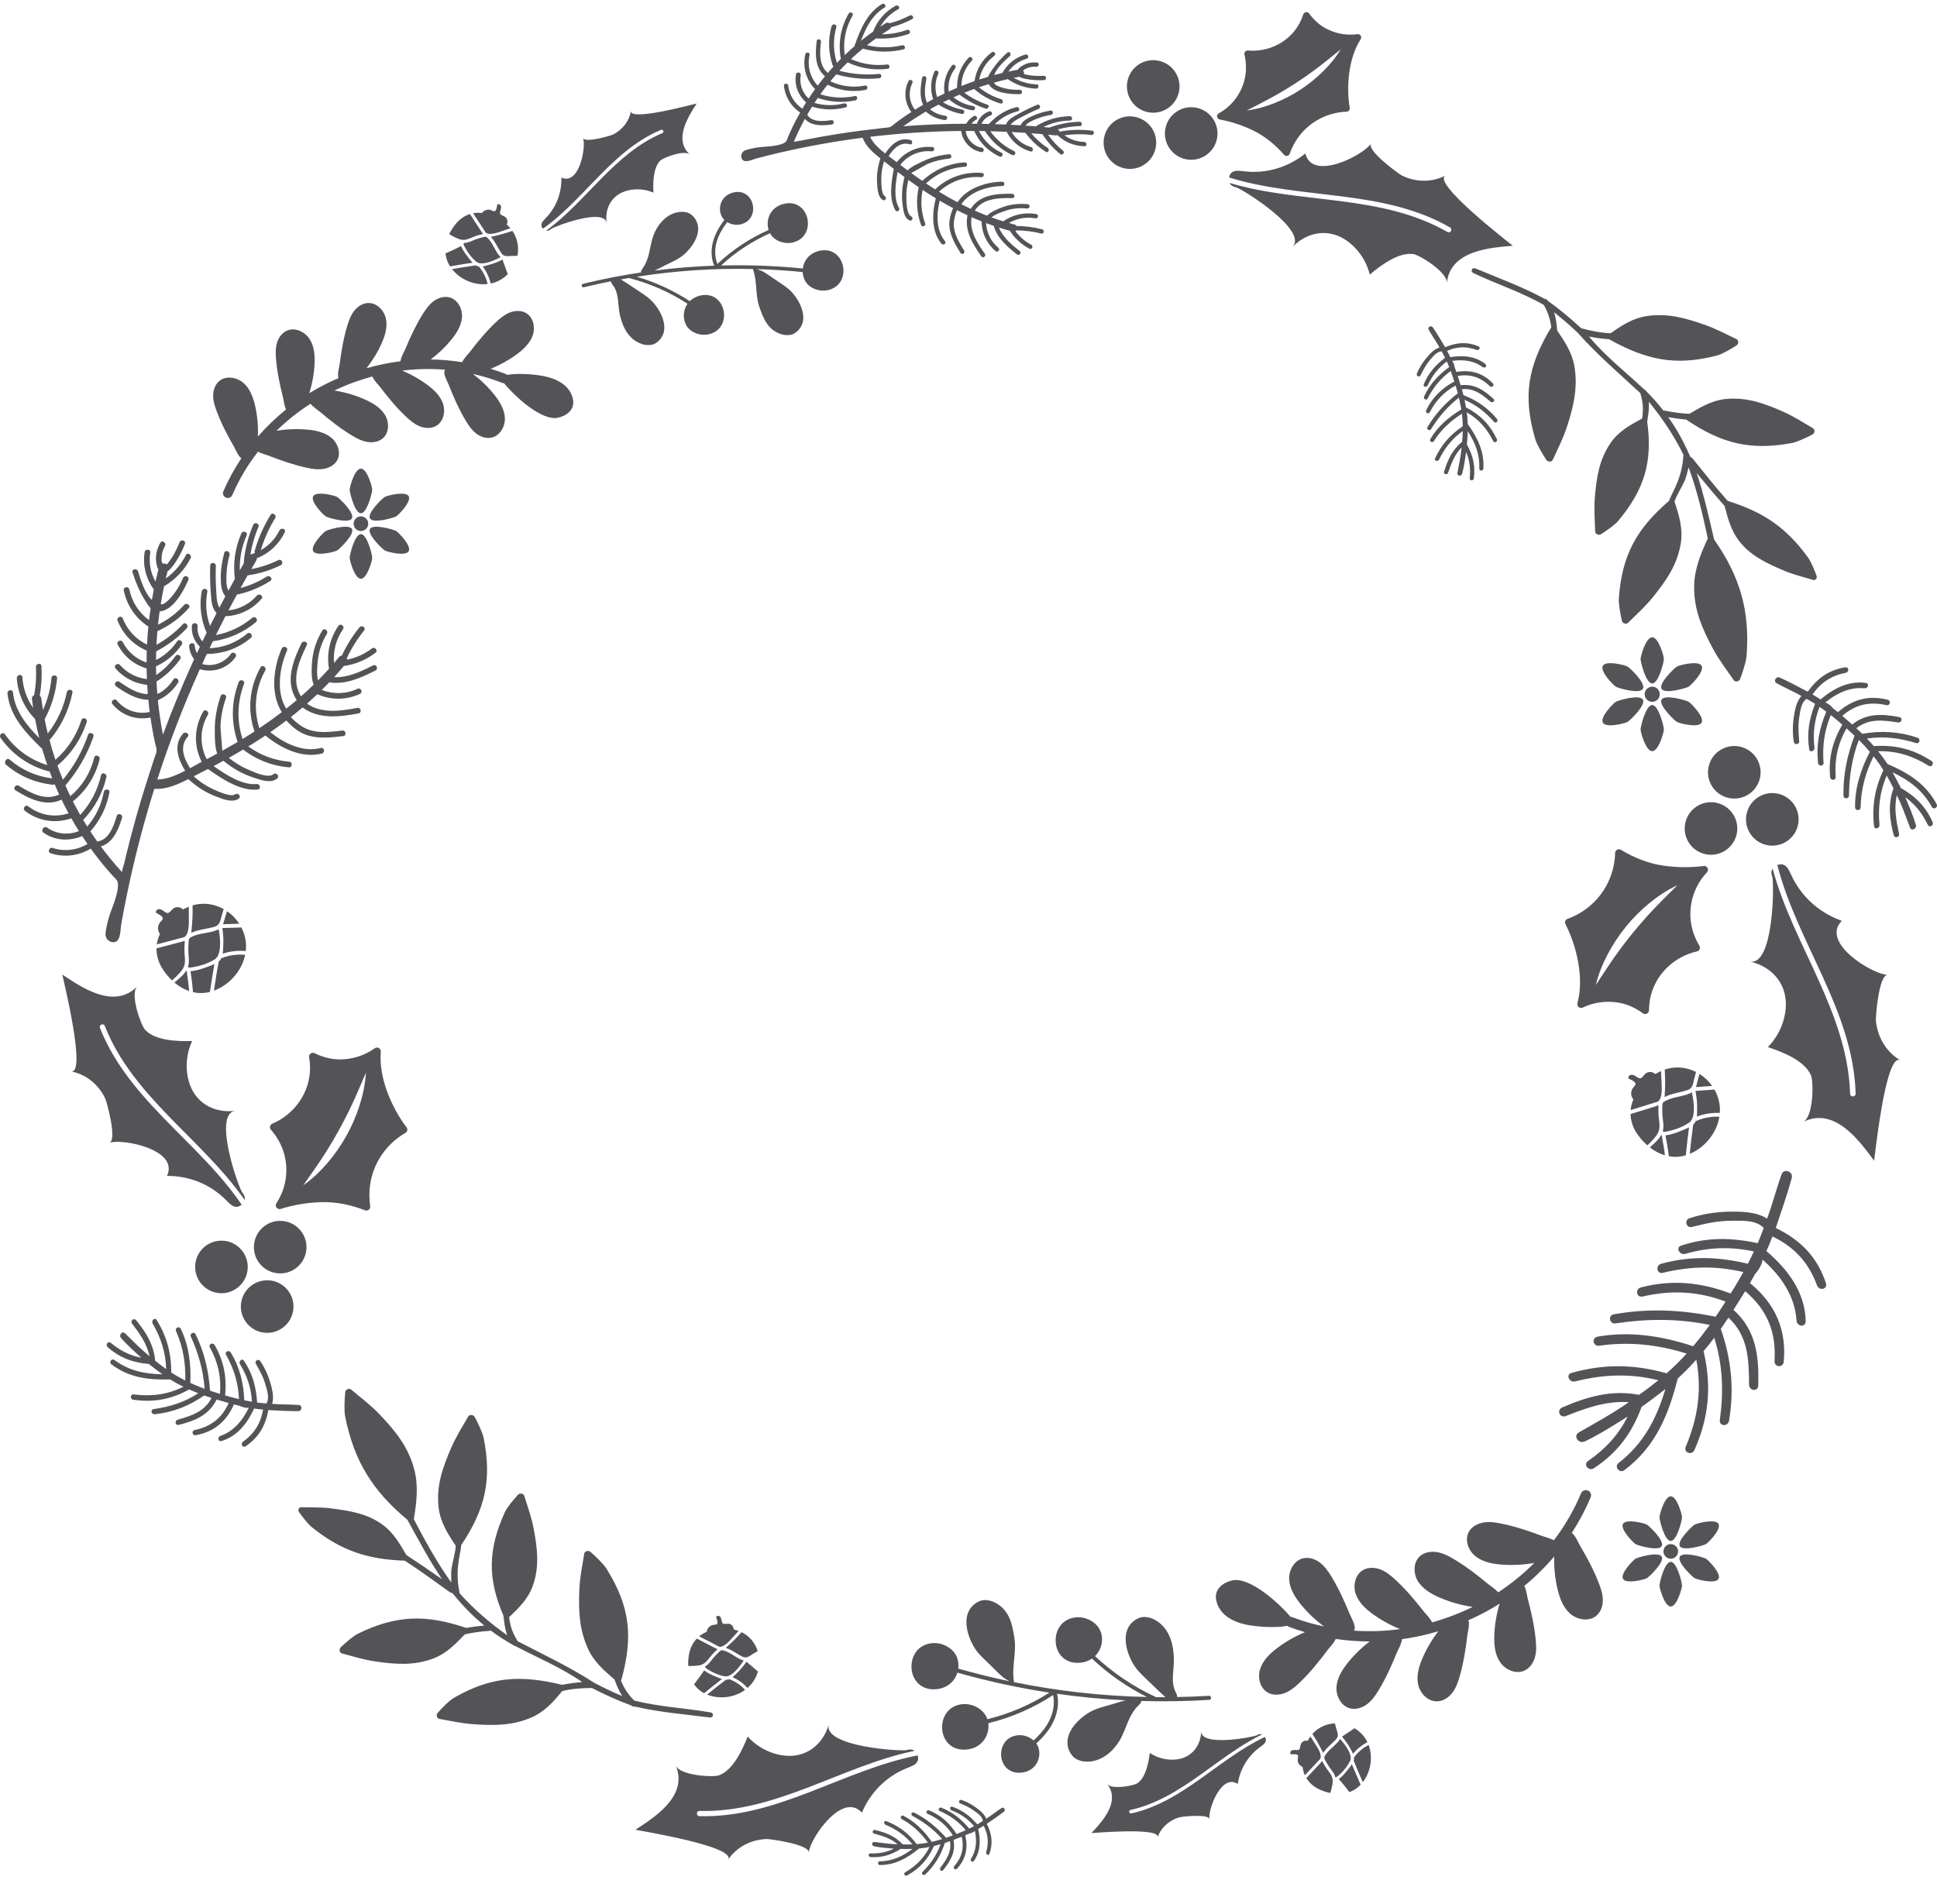 <?xml version="1.0" encoding="UTF-8"?>
<svg width="60px" height="59px" viewBox="0 0 60 59" version="1.1" xmlns="http://www.w3.org/2000/svg" xmlns:xlink="http://www.w3.org/1999/xlink">
    <title>1</title>
    <g id="页面-1" stroke="none" stroke-width="1" fill="none" fill-rule="evenodd">
        <g id="1-边框-花环" transform="translate(-80, -50)" fill="#545458">
            <g id="编组-2" transform="translate(79.625, 49.116)">
                <path d="M30.127,56.65 L30.16,56.653 C30.363,56.724 30.536,56.825 30.707,56.964 C30.793,57.035 30.884,57.125 30.924,57.234 C31.087,57.131 31.236,57.009 31.398,56.903 C31.47,56.856 31.538,56.964 31.471,57.016 C31.3,57.148 31.119,57.27 30.941,57.392 C31.097,57.696 31.137,57.991 31.026,58.315 C31.001,58.39 30.9,58.344 30.922,58.269 C31.008,57.982 30.984,57.722 30.845,57.452 C30.789,57.486 30.733,57.521 30.675,57.552 L30.701,57.683 C30.749,57.984 30.725,58.285 30.544,58.539 C30.496,58.607 30.411,58.534 30.458,58.463 C30.624,58.211 30.635,57.904 30.573,57.608 C30.537,57.652 30.445,57.686 30.39,57.696 L30.273,57.747 C30.369,58.141 30.292,58.481 30.022,58.78 C29.968,58.839 29.884,58.765 29.936,58.703 C30.167,58.432 30.246,58.144 30.165,57.792 L29.91,57.89 C29.983,58.264 29.817,58.544 29.591,58.826 C29.54,58.89 29.459,58.812 29.507,58.748 C29.692,58.499 29.861,58.258 29.801,57.93 C29.757,57.946 29.712,57.962 29.666,57.977 C29.658,57.979 29.65,57.981 29.642,57.984 C29.521,58.365 29.325,58.685 29.039,58.958 C28.981,59.013 28.895,58.939 28.952,58.882 C29.2,58.633 29.393,58.359 29.51,58.024 C29.442,58.044 29.372,58.062 29.303,58.079 C29.122,58.49 28.86,58.778 28.476,58.991 C28.408,59.029 28.346,58.934 28.413,58.894 C28.747,58.699 28.995,58.458 29.168,58.108 C29.061,58.129 28.953,58.146 28.843,58.157 C28.477,58.453 28.11,58.668 27.631,58.669 C27.555,58.669 27.55,58.555 27.628,58.554 C28.021,58.548 28.33,58.399 28.643,58.169 C28.52,58.173 28.397,58.172 28.272,58.169 C27.983,58.358 27.685,58.445 27.342,58.422 C27.264,58.417 27.26,58.304 27.338,58.307 C27.597,58.317 27.828,58.277 28.062,58.161 C27.86,58.145 27.65,58.128 27.453,58.089 C27.368,58.072 27.371,57.944 27.46,57.954 C27.701,57.984 27.939,58.019 28.181,58.027 C27.97,57.843 27.714,57.767 27.453,57.695 C27.375,57.673 27.402,57.564 27.48,57.583 C27.807,57.66 28.105,57.774 28.337,58.03 C28.439,58.034 28.539,58.033 28.639,58.029 C28.41,57.749 28.136,57.56 27.805,57.421 C27.734,57.392 27.757,57.281 27.83,57.309 C28.223,57.461 28.517,57.687 28.772,58.021 C28.888,58.013 29.004,57.997 29.119,57.975 C28.901,57.672 28.635,57.423 28.31,57.246 C28.24,57.208 28.291,57.107 28.361,57.143 C28.725,57.328 29.004,57.615 29.238,57.95 C29.347,57.926 29.455,57.896 29.562,57.863 C29.293,57.561 28.992,57.336 28.638,57.145 C28.569,57.108 28.62,57.008 28.689,57.043 C29.078,57.239 29.392,57.498 29.681,57.825 C29.752,57.802 29.823,57.775 29.893,57.749 C29.693,57.436 29.443,57.23 29.106,57.08 C29.034,57.047 29.087,56.948 29.159,56.977 C29.525,57.128 29.791,57.37 30.004,57.707 C30.1,57.671 30.196,57.63 30.29,57.589 C30.063,57.318 29.807,57.135 29.484,56.995 C29.412,56.964 29.465,56.865 29.536,56.893 C29.885,57.032 30.157,57.248 30.396,57.539 C30.448,57.515 30.499,57.489 30.549,57.463 C30.352,57.236 30.127,57.081 29.851,56.975 C29.78,56.948 29.797,56.837 29.871,56.862 C30.191,56.971 30.427,57.155 30.648,57.409 C30.706,57.375 30.764,57.339 30.821,57.302 C30.808,57.165 30.659,57.069 30.569,57.001 C30.419,56.887 30.281,56.827 30.118,56.758 C30.07,56.738 30.073,56.687 30.101,56.662 L30.127,56.65 Z M26.048,54.306 C25.854,55 28.274,55.152 28.464,55.106 C28.519,55.092 28.577,55.077 28.64,55.097 C28.663,55.104 28.684,55.116 28.703,55.13 C26.441,55.6 24.414,57.059 22.04,56.992 C21.936,56.989 21.935,57.151 22.039,57.154 C24.452,57.223 26.499,55.718 28.8,55.272 C28.821,55.336 28.821,55.404 28.796,55.454 C28.741,55.565 28.612,55.609 28.494,55.655 C27.839,55.912 27.344,56.406 27.072,57.046 C26.479,56.38 25.473,57.828 25.425,58.282 C25.452,58.026 24.219,57.859 24.117,57.863 C23.61,57.884 23.179,58.129 22.926,58.506 C23.202,58.095 20.237,57.614 20.059,57.575 C20.614,57.21 21.708,56.542 21.307,55.587 C21.437,55.896 22.458,55.956 22.642,55.89 C23.083,55.734 23.371,55.099 23.535,54.688 C23.946,55.149 24.589,55.363 25.081,55.262 C25.574,55.16 25.916,54.78 26.048,54.306 Z M37.583,54.524 C37.57,55.014 39.19,54.709 39.307,54.647 C39.341,54.629 39.377,54.609 39.422,54.612 C39.438,54.613 39.454,54.617 39.469,54.623 C38.998,54.852 38.563,55.15 38.134,55.457 L37.621,55.827 C36.934,56.318 36.232,56.775 35.392,56.963 C35.322,56.978 35.349,57.085 35.418,57.07 C37.019,56.712 38.116,55.379 39.556,54.701 C39.581,54.739 39.592,54.784 39.584,54.821 C39.566,54.903 39.489,54.954 39.419,55.004 C39.03,55.283 38.787,55.691 38.715,56.158 C38.213,55.818 37.793,56.94 37.837,57.247 C37.812,57.074 36.972,57.17 36.905,57.19 C36.616,57.276 36.394,57.465 36.274,57.706 L36.228,57.811 L36.23,57.768 C36.143,57.513 34.302,57.674 34.184,57.678 C34.47,57.366 35.023,56.799 34.742,56.266 L34.675,56.161 L34.73,56.206 C34.942,56.316 35.505,56.203 35.604,56.137 C35.868,55.96 35.952,55.494 35.991,55.196 C36.339,55.43 36.798,55.464 37.105,55.315 C37.413,55.166 37.574,54.859 37.583,54.524 Z M41.335,55.453 C41.342,55.458 41.35,55.483 41.354,55.491 C41.367,55.516 41.381,55.541 41.395,55.566 C41.423,55.613 41.453,55.66 41.485,55.705 C41.575,55.83 41.67,55.931 41.655,56.097 C41.645,56.209 41.617,56.323 41.581,56.438 C41.451,56.411 41.324,56.367 41.206,56.307 C41.046,56.226 40.924,56.11 40.841,55.974 C40.918,55.891 40.996,55.809 41.073,55.726 C41.12,55.675 41.167,55.625 41.215,55.575 C41.239,55.549 41.263,55.523 41.287,55.498 C41.296,55.488 41.321,55.445 41.335,55.453 Z M42.251,55.546 C42.338,55.759 42.428,55.97 42.522,56.18 C42.42,56.289 42.301,56.363 42.173,56.408 C42.069,56.269 41.961,56.135 41.846,56.005 C41.939,55.933 42.019,55.849 42.092,55.754 C42.14,55.693 42.203,55.621 42.251,55.546 Z M42.769,54.95 C42.91,55.328 42.835,55.783 42.588,56.102 C42.49,55.881 42.396,55.659 42.306,55.434 C42.309,55.424 42.312,55.414 42.314,55.404 C42.319,55.381 42.32,55.357 42.317,55.333 C42.436,55.169 42.59,55.04 42.769,54.95 Z M41.885,54.763 C41.895,54.775 41.906,54.787 41.916,54.798 C41.998,54.894 42.077,54.996 42.138,55.108 C42.171,55.169 42.205,55.245 42.213,55.32 C42.217,55.364 42.213,55.407 42.193,55.447 C42.143,55.549 42.078,55.643 42.003,55.729 C41.965,55.773 41.924,55.816 41.88,55.855 C41.859,55.875 41.763,55.98 41.734,55.94 C41.727,55.931 41.724,55.902 41.719,55.889 C41.711,55.871 41.702,55.853 41.692,55.835 C41.672,55.8 41.649,55.767 41.624,55.734 C41.575,55.669 41.529,55.603 41.487,55.533 C41.465,55.497 41.444,55.461 41.424,55.423 C41.411,55.398 41.395,55.372 41.395,55.342 C41.395,55.313 41.414,55.287 41.429,55.263 C41.462,55.211 41.502,55.164 41.545,55.12 C41.631,55.032 41.729,54.957 41.81,54.864 C41.838,54.833 41.863,54.799 41.885,54.763 Z M40.967,54.686 L41.049,54.815 C41.127,54.944 41.284,55.147 41.286,55.301 C41.287,55.379 41.265,55.384 41.21,55.443 L41.128,55.53 C41.06,55.603 40.992,55.676 40.924,55.749 C40.881,55.795 40.837,55.841 40.794,55.887 C40.758,55.808 40.735,55.72 40.723,55.629 C40.711,55.624 40.698,55.618 40.686,55.61 C40.606,55.564 40.563,55.474 40.574,55.383 C40.579,55.34 40.601,55.287 40.57,55.258 C40.567,55.255 40.562,55.253 40.558,55.251 L40.528,55.24 C40.484,55.231 40.425,55.237 40.392,55.239 C40.38,55.24 40.366,55.241 40.356,55.233 C40.329,55.209 40.346,55.152 40.368,55.133 C40.384,55.119 40.405,55.112 40.426,55.107 C40.48,55.094 40.591,55.124 40.621,55.085 C40.654,55.042 40.649,54.954 40.679,54.903 C40.736,54.807 40.836,54.81 40.884,54.818 C40.909,54.771 40.937,54.727 40.967,54.686 Z M30.903,50.458 L30.972,50.466 C31.065,50.475 31.168,50.513 31.281,50.586 C31.654,50.826 31.731,51.221 31.796,51.624 C31.87,52.083 31.702,52.551 31.786,53.003 C33.142,53.279 34.517,53.432 35.902,53.462 C35.284,53.152 34.704,52.748 34.2,52.273 C34.099,52.342 33.976,52.389 33.83,52.401 C32.872,52.483 32.816,51.071 33.709,50.994 C34.042,50.966 34.358,51.165 34.461,51.418 C34.566,51.676 34.503,51.992 34.294,52.196 C34.841,52.709 35.479,53.141 36.157,53.453 C36.165,53.456 36.171,53.461 36.176,53.467 C36.276,53.468 36.376,53.467 36.476,53.467 C36.347,53.355 36.222,53.234 36.101,53.115 C35.9,52.916 35.635,52.699 35.487,52.455 C35.244,52.051 35.065,51.387 35.542,51.074 C35.67,50.99 35.793,50.969 35.905,50.99 C35.997,51 36.101,51.038 36.214,51.111 C36.695,51.42 36.772,52.066 36.723,52.586 C36.699,52.836 36.678,53.104 36.799,53.325 C36.829,53.381 36.84,53.427 36.836,53.464 C37.165,53.458 37.494,53.445 37.823,53.425 C37.857,53.423 37.887,53.449 37.89,53.484 L37.883,53.517 C37.873,53.537 37.854,53.551 37.83,53.552 C37.127,53.595 36.426,53.606 35.727,53.586 C35.722,53.646 35.679,53.686 35.641,53.723 C35.313,54.041 35.275,54.443 35.054,54.814 C34.854,55.15 34.519,55.431 34.13,55.462 C33.996,55.473 33.886,55.458 33.8,55.423 C33.691,55.389 33.593,55.312 33.52,55.178 C33.247,54.677 33.718,54.176 34.123,53.935 C34.337,53.807 34.627,53.749 34.863,53.676 C34.902,53.664 35.067,53.609 35.243,53.566 C34.531,53.531 33.822,53.463 33.117,53.363 C33.129,53.415 33.139,53.468 33.144,53.522 C33.167,53.802 33.09,54.106 32.918,54.385 C32.796,54.582 32.639,54.753 32.476,54.902 C32.497,54.932 32.515,54.964 32.529,54.997 C32.662,55.325 32.467,55.768 32.008,55.807 C31.218,55.875 31.172,54.71 31.909,54.647 C32.091,54.631 32.268,54.699 32.39,54.808 C32.547,54.665 32.696,54.504 32.81,54.318 C32.994,54.018 33.059,53.689 32.995,53.403 C32.385,53.804 31.699,54.101 30.988,54.275 C31.036,54.642 30.794,55.05 30.313,55.091 C29.355,55.173 29.298,53.761 30.192,53.684 C30.525,53.656 30.841,53.855 30.944,54.108 C30.95,54.122 30.954,54.137 30.959,54.151 C31.639,53.985 32.293,53.704 32.88,53.327 C31.922,53.18 30.971,52.974 30.032,52.708 C29.951,52.968 29.725,53.191 29.375,53.221 C28.404,53.304 28.346,51.872 29.253,51.794 C29.59,51.765 29.91,51.967 30.015,52.224 C30.061,52.337 30.074,52.462 30.058,52.583 C30.582,52.732 31.109,52.862 31.639,52.973 C31.562,52.929 31.482,52.88 31.463,52.864 C31.334,52.757 31.215,52.637 31.097,52.519 C30.919,52.34 30.686,52.148 30.555,51.93 C30.312,51.526 30.132,50.863 30.609,50.55 C30.686,50.499 30.761,50.471 30.833,50.462 L30.903,50.458 Z M42.332,54.43 C42.468,54.51 42.586,54.621 42.675,54.76 C42.696,54.793 42.715,54.828 42.732,54.864 C42.559,54.951 42.409,55.071 42.286,55.221 C42.26,55.16 42.225,55.102 42.198,55.052 C42.127,54.922 42.04,54.802 41.944,54.691 C42.073,54.603 42.202,54.516 42.332,54.43 Z M41.724,54.279 L41.77,54.449 L41.804,54.561 C41.819,54.618 41.824,54.675 41.792,54.73 C41.77,54.767 41.737,54.797 41.707,54.827 C41.587,54.949 41.452,55.053 41.36,55.195 C41.351,55.178 41.342,55.162 41.336,55.148 C41.288,55.051 41.238,54.954 41.184,54.86 C41.135,54.774 41.083,54.691 41.028,54.609 C41.065,54.567 41.104,54.529 41.146,54.495 C41.316,54.359 41.519,54.289 41.724,54.279 Z M11.256,43.94 C11.553,44.192 11.853,44.412 12.128,44.701 C12.621,45.218 13.027,45.712 13.211,46.428 C13.34,46.93 13.279,47.444 13.193,47.953 C13.548,48.632 13.907,49.288 14.353,49.915 C14.36,49.73 14.334,49.643 14.369,49.437 C14.398,49.266 14.484,48.977 14.492,48.777 C14.236,48.395 14.006,48.031 13.958,47.566 C13.889,46.896 14.095,46.33 14.357,45.728 C14.503,45.392 14.697,45.091 14.876,44.776 C14.922,44.695 15.043,44.718 15.079,44.785 C15.175,44.964 15.323,45.266 15.356,45.434 C15.62,46.754 15.395,47.658 14.663,48.754 C14.653,48.866 14.625,49.002 14.605,49.109 C14.536,49.488 14.527,49.829 14.605,50.204 C14.607,50.217 14.611,50.23 14.609,50.245 C15.052,50.746 15.543,51.162 16.087,51.55 C16.041,51.43 16.018,51.306 15.999,51.178 C15.988,51.101 15.979,51.017 15.969,50.94 C15.473,49.793 15.488,48.884 16.017,47.731 C16.084,47.584 16.291,47.337 16.421,47.194 C16.47,47.14 16.589,47.146 16.615,47.231 C16.717,47.56 16.835,47.882 16.901,48.224 C17.019,48.836 17.093,49.406 16.883,50.007 C16.739,50.417 16.454,50.696 16.146,50.989 C16.153,51.078 16.177,51.187 16.199,51.27 C16.246,51.448 16.318,51.581 16.411,51.735 C17.208,52.149 18.003,52.519 18.759,53.008 C18.772,53.017 18.785,53.024 18.796,53.03 C19.076,53.178 19.358,53.312 19.649,53.435 C19.547,53.272 19.475,53.1 19.41,52.92 C19.088,52.644 18.776,52.374 18.594,51.98 C18.312,51.369 18.291,50.763 18.323,50.103 C18.341,49.734 18.413,49.384 18.472,49.024 C18.487,48.931 18.61,48.915 18.667,48.966 C18.822,49.105 19.072,49.342 19.165,49.492 C19.905,50.685 19.985,51.612 19.622,52.934 C19.62,52.943 19.605,52.946 19.609,52.954 C19.707,53.192 19.837,53.392 20.02,53.571 C20.799,53.771 21.599,53.802 22.39,53.941 C22.5,53.961 22.475,54.112 22.362,54.097 C21.584,53.998 20.81,53.938 20.045,53.759 C20.022,53.768 19.986,53.761 19.967,53.752 L19.928,53.725 C19.509,53.57 19.107,53.389 18.711,53.184 C18.396,53.186 18.096,53.204 17.789,53.279 C17.525,53.605 17.256,53.906 16.867,54.083 C16.269,54.354 15.674,54.35 15.033,54.305 C14.675,54.28 14.338,54.203 13.989,54.142 C13.9,54.127 13.88,54.011 13.93,53.956 C14.063,53.809 14.284,53.576 14.431,53.491 C15.596,52.817 16.516,52.778 17.789,53.085 C17.999,53.043 18.202,53.014 18.41,53.001 C17.76,52.549 17.037,52.251 16.338,51.884 C16.303,51.881 16.285,51.861 16.256,51.845 C16.02,51.71 15.795,51.566 15.577,51.404 C15.563,51.409 15.552,51.412 15.536,51.413 C15.28,51.432 15.025,51.462 14.774,51.522 C14.487,51.818 14.205,52.113 13.811,52.264 C13.203,52.498 12.622,52.452 11.992,52.359 C11.64,52.308 11.31,52.203 10.97,52.114 C10.883,52.091 10.874,51.973 10.928,51.922 C11.072,51.786 11.317,51.572 11.467,51.499 C12.661,50.915 13.573,50.906 14.804,51.317 C14.809,51.318 14.809,51.324 14.813,51.323 C15.001,51.29 15.188,51.265 15.378,51.247 C15.005,50.949 14.687,50.609 14.385,50.241 C14.358,50.239 14.34,50.237 14.317,50.22 C13.853,49.888 13.391,49.547 12.912,49.238 C11.77,49.201 10.945,48.933 10.036,48.203 C9.92,48.11 9.737,47.874 9.635,47.729 C9.597,47.675 9.626,47.581 9.708,47.582 C10.026,47.59 10.339,47.579 10.659,47.622 C11.233,47.698 11.769,47.782 12.248,48.14 C12.562,48.375 12.766,48.726 12.962,49.062 L13.518,49.434 L14.066,49.813 L13.779,49.364 C13.594,49.059 13.421,48.749 13.25,48.437 L12.993,47.969 C11.925,47.086 11.334,46.143 11.065,44.761 C11.031,44.581 11.048,44.233 11.068,44.02 C11.076,43.94 11.18,43.875 11.256,43.94 Z M49.51,47.053 L49.56,47.064 C49.619,47.088 49.656,47.142 49.66,47.201 C49.661,47.224 49.657,47.248 49.648,47.271 C49.486,47.659 49.288,48.029 49.062,48.379 C49.174,48.455 49.268,48.69 49.315,48.77 C49.537,49.145 49.744,49.531 49.901,49.937 C49.967,50.107 50.024,50.284 50.024,50.466 C50.023,50.648 49.958,50.837 49.814,50.952 C49.589,51.132 49.235,51.072 49.017,50.885 C48.8,50.697 48.693,50.415 48.625,50.139 C48.543,49.802 48.508,49.454 48.519,49.108 C48.239,49.438 47.929,49.743 47.592,50.02 C47.654,50.139 47.677,50.337 47.697,50.414 C47.809,50.834 47.904,51.26 47.945,51.694 C47.963,51.874 47.97,52.06 47.92,52.235 C47.871,52.41 47.756,52.576 47.587,52.649 C47.321,52.764 46.996,52.614 46.837,52.376 C46.679,52.138 46.652,51.839 46.662,51.554 C46.674,51.221 46.729,50.89 46.827,50.571 C46.554,50.742 46.27,50.897 45.973,51.034 C45.936,51.051 45.898,51.066 45.86,51.083 C45.907,51.209 45.838,51.458 45.827,51.551 C45.776,51.983 45.708,52.414 45.587,52.833 C45.536,53.008 45.474,53.184 45.364,53.329 C45.253,53.475 45.085,53.589 44.9,53.597 C44.611,53.61 44.363,53.354 44.303,53.076 C44.243,52.798 44.328,52.509 44.443,52.247 C44.57,51.955 44.733,51.679 44.928,51.426 C44.557,51.536 44.181,51.619 43.803,51.671 C43.793,51.806 43.679,51.999 43.647,52.078 C43.484,52.483 43.304,52.882 43.077,53.256 C42.981,53.412 42.876,53.566 42.73,53.679 C42.585,53.791 42.393,53.858 42.212,53.819 C41.929,53.758 41.758,53.448 41.773,53.164 C41.789,52.879 41.948,52.622 42.127,52.398 C42.323,52.153 42.55,51.933 42.8,51.741 C42.447,51.741 42.096,51.715 41.749,51.664 C41.698,51.789 41.549,51.939 41.5,52.005 C41.238,52.356 40.962,52.699 40.646,53.004 C40.514,53.132 40.372,53.255 40.202,53.328 C40.033,53.401 39.83,53.419 39.665,53.336 C39.408,53.206 39.321,52.864 39.409,52.593 C39.497,52.321 39.717,52.111 39.948,51.938 C40.209,51.743 40.495,51.58 40.797,51.454 C40.627,51.404 40.459,51.349 40.297,51.287 C40.278,51.28 40.262,51.27 40.248,51.257 C40.159,51.272 40.077,51.284 40.06,51.285 C39.818,51.302 39.567,51.297 39.322,51.272 C39.249,51.264 39.176,51.255 39.105,51.244 C38.605,51.167 38.136,50.933 38.046,50.452 C37.988,50.145 38.221,49.928 38.539,49.852 C39.076,49.725 39.987,50.544 40.35,50.981 C40.372,50.98 40.393,50.983 40.414,50.991 C40.609,51.066 40.81,51.131 41.015,51.187 C41.138,51.221 41.263,51.25 41.388,51.277 C41.118,51.077 40.873,50.846 40.663,50.586 C40.483,50.363 40.324,50.106 40.308,49.822 C40.292,49.538 40.462,49.227 40.745,49.164 C40.925,49.123 41.118,49.189 41.263,49.301 C41.409,49.412 41.515,49.566 41.611,49.721 C41.839,50.094 42.02,50.492 42.184,50.895 C42.226,50.999 42.41,51.299 42.313,51.406 C42.787,51.439 43.266,51.424 43.742,51.359 C43.452,51.243 43.176,51.092 42.922,50.911 C42.688,50.744 42.464,50.54 42.37,50.271 C42.277,50.001 42.356,49.657 42.611,49.521 C42.773,49.435 42.977,49.447 43.148,49.516 C43.319,49.585 43.463,49.704 43.598,49.829 C43.92,50.126 44.204,50.462 44.472,50.807 C44.525,50.874 44.684,51.026 44.733,51.152 C45.107,51.047 45.477,50.912 45.837,50.746 C45.889,50.722 45.94,50.696 45.992,50.671 C45.641,50.62 45.298,50.524 44.973,50.384 C44.708,50.27 44.445,50.117 44.295,49.873 C44.146,49.63 44.149,49.277 44.369,49.091 C44.51,48.973 44.711,48.943 44.893,48.974 C45.075,49.006 45.242,49.093 45.401,49.186 C45.78,49.41 46.13,49.679 46.467,49.96 C46.528,50.011 46.697,50.116 46.781,50.221 C47.188,49.954 47.563,49.648 47.901,49.308 C47.566,49.368 47.223,49.386 46.884,49.36 C46.595,49.337 46.295,49.278 46.072,49.096 C45.849,48.914 45.734,48.581 45.88,48.334 C45.973,48.177 46.153,48.084 46.336,48.055 C46.519,48.026 46.706,48.054 46.887,48.091 C47.321,48.18 47.741,48.321 48.153,48.477 C48.223,48.503 48.395,48.543 48.51,48.606 C48.848,48.159 49.131,47.672 49.349,47.151 C49.369,47.102 49.412,47.069 49.46,47.057 L49.51,47.053 Z M22.964,52.91 C23.155,52.98 23.321,53.094 23.454,53.242 C23.12,53.486 22.655,53.54 22.279,53.388 C22.47,53.231 22.665,53.077 22.862,52.927 L22.893,52.927 C22.918,52.925 22.941,52.919 22.964,52.91 Z M22.186,52.639 C22.279,52.709 22.383,52.764 22.494,52.809 C22.566,52.838 22.652,52.879 22.739,52.905 C22.552,53.049 22.368,53.195 22.186,53.345 C22.12,53.311 22.061,53.27 22.009,53.223 L21.937,53.15 L21.874,53.069 C21.983,52.93 22.088,52.787 22.186,52.639 Z M23.498,52.368 C23.617,52.469 23.735,52.571 23.853,52.673 C23.809,52.827 23.73,52.974 23.616,53.098 C23.589,53.128 23.56,53.156 23.529,53.183 C23.4,53.039 23.244,52.926 23.065,52.849 C23.119,52.807 23.167,52.756 23.209,52.715 C23.318,52.61 23.413,52.493 23.498,52.368 Z M22.806,52.027 C22.866,52.044 22.922,52.07 22.976,52.1 C23.083,52.159 23.182,52.234 23.294,52.286 C23.332,52.304 23.371,52.32 23.412,52.331 C23.403,52.344 23.394,52.358 23.385,52.371 C23.312,52.478 23.233,52.583 23.139,52.673 C23.088,52.722 23.022,52.777 22.95,52.805 C22.908,52.822 22.865,52.829 22.821,52.821 C22.708,52.801 22.599,52.763 22.496,52.715 C22.442,52.69 22.391,52.662 22.341,52.631 C22.316,52.615 22.188,52.551 22.221,52.512 C22.228,52.503 22.255,52.492 22.266,52.483 C22.282,52.47 22.298,52.456 22.312,52.442 C22.342,52.412 22.369,52.38 22.394,52.348 C22.445,52.282 22.499,52.218 22.556,52.158 C22.586,52.126 22.616,52.096 22.648,52.067 C22.669,52.047 22.691,52.024 22.72,52.015 C22.748,52.007 22.779,52.019 22.806,52.027 Z M21.959,51.652 L22.262,51.809 C22.324,51.841 22.385,51.873 22.446,51.905 C22.477,51.921 22.509,51.937 22.54,51.954 C22.552,51.96 22.601,51.972 22.596,51.988 C22.593,51.997 22.57,52.011 22.563,52.017 C22.542,52.037 22.521,52.057 22.501,52.078 C22.461,52.118 22.423,52.16 22.387,52.204 C22.287,52.327 22.213,52.447 22.047,52.479 C21.934,52.5 21.815,52.504 21.694,52.501 C21.686,52.368 21.698,52.232 21.726,52.101 C21.765,51.922 21.847,51.771 21.959,51.652 Z M23.345,51.454 C23.395,51.479 23.443,51.506 23.486,51.537 C23.663,51.665 23.783,51.843 23.845,52.039 L23.691,52.132 L23.59,52.196 C23.538,52.226 23.483,52.247 23.421,52.231 C23.379,52.22 23.342,52.197 23.304,52.176 C23.154,52.093 23.018,51.991 22.855,51.94 C22.869,51.927 22.883,51.914 22.895,51.904 C22.978,51.831 23.06,51.754 23.139,51.676 C23.21,51.604 23.278,51.53 23.345,51.454 Z M22.663,50.958 C22.681,50.97 22.693,50.988 22.703,51.007 C22.73,51.056 22.729,51.172 22.775,51.191 C22.825,51.211 22.91,51.181 22.967,51.197 C23.076,51.225 23.099,51.324 23.104,51.372 C23.156,51.384 23.206,51.399 23.254,51.417 L23.148,51.532 C23.042,51.644 22.882,51.853 22.733,51.898 C22.656,51.921 22.646,51.901 22.574,51.864 C22.539,51.845 22.503,51.827 22.468,51.808 L22.201,51.67 C22.145,51.641 22.089,51.612 22.032,51.583 C22.102,51.525 22.181,51.479 22.267,51.441 C22.269,51.428 22.272,51.414 22.276,51.4 C22.302,51.31 22.379,51.243 22.471,51.228 L22.54,51.221 C22.563,51.217 22.582,51.209 22.592,51.19 C22.594,51.185 22.595,51.18 22.596,51.175 C22.597,51.165 22.598,51.154 22.599,51.143 C22.597,51.098 22.576,51.042 22.565,51.011 C22.561,50.999 22.557,50.986 22.563,50.974 C22.579,50.942 22.639,50.942 22.663,50.958 Z M52.128,49.275 C52.321,49.275 52.477,49.921 52.477,50.006 C52.477,50.091 52.321,50.658 52.128,50.658 C51.935,50.658 51.779,50.091 51.779,50.006 C51.779,49.921 51.935,49.275 52.128,49.275 Z M53.217,49.176 C53.29,49.219 53.703,49.637 53.607,49.804 C53.51,49.971 52.941,49.824 52.867,49.781 C52.794,49.738 52.312,49.28 52.409,49.113 C52.505,48.946 53.143,49.134 53.217,49.176 Z M51.847,49.113 C51.944,49.28 51.462,49.738 51.389,49.781 C51.315,49.824 50.746,49.971 50.65,49.804 C50.553,49.637 50.966,49.219 51.039,49.176 C51.113,49.134 51.751,48.946 51.847,49.113 Z M52.128,48.725 C52.253,48.725 52.355,48.826 52.355,48.951 C52.355,49.076 52.253,49.178 52.128,49.178 C52.003,49.178 51.902,49.076 51.902,48.951 C51.902,48.826 52.003,48.725 52.128,48.725 Z M53.607,48.098 C53.703,48.265 53.291,48.683 53.217,48.726 C53.143,48.769 52.505,48.956 52.409,48.789 C52.312,48.622 52.794,48.164 52.867,48.121 C52.941,48.079 53.51,47.931 53.607,48.098 Z M51.389,48.121 C51.462,48.164 51.944,48.622 51.847,48.789 C51.751,48.956 51.113,48.769 51.039,48.726 C50.966,48.683 50.553,48.265 50.649,48.098 C50.746,47.931 51.315,48.079 51.389,48.121 Z M52.128,47.245 C52.321,47.245 52.477,47.811 52.477,47.896 C52.477,47.981 52.321,48.627 52.128,48.627 C51.935,48.627 51.779,47.981 51.779,47.896 C51.779,47.811 51.935,47.245 52.128,47.245 Z M55.875,37.386 C55.732,37.905 55.553,38.419 55.381,38.93 C56.148,39.302 56.669,39.831 56.935,40.642 C56.997,40.831 56.725,40.891 56.658,40.707 C56.399,40.006 55.962,39.522 55.279,39.194 C55.219,39.346 55.159,39.499 55.091,39.648 C55.762,40.218 56.285,40.924 56.308,41.81 C56.313,42.019 56.036,41.999 56.022,41.789 C55.975,41.037 55.537,40.408 54.97,39.911 C54.966,40.053 54.833,40.258 54.737,40.361 C54.687,40.454 54.633,40.545 54.582,40.638 C55.363,41.28 55.718,42.073 55.628,43.073 C55.61,43.272 55.33,43.25 55.342,43.049 C55.397,42.163 55.122,41.47 54.433,40.89 C54.316,41.084 54.191,41.274 54.072,41.467 C54.777,42.103 54.864,42.91 54.838,43.81 C54.832,44.013 54.553,43.981 54.553,43.781 C54.55,43.008 54.526,42.274 53.915,41.709 C53.85,41.807 53.783,41.907 53.715,42.004 C53.703,42.022 53.689,42.038 53.678,42.057 C54.007,42.997 54.097,43.929 53.934,44.901 C53.901,45.097 53.62,45.077 53.648,44.878 C53.769,44.011 53.743,43.178 53.475,42.333 C53.368,42.474 53.256,42.615 53.142,42.752 L53.149,42.769 C53.399,43.843 53.307,44.809 52.862,45.81 C52.783,45.988 52.516,45.891 52.592,45.71 C52.964,44.821 53.098,43.968 52.919,43.011 C52.736,43.215 52.545,43.41 52.343,43.596 C52.058,44.734 51.648,45.713 50.694,46.433 C50.543,46.547 50.362,46.328 50.515,46.209 C51.29,45.607 51.683,44.847 51.963,43.919 C51.722,44.112 51.476,44.295 51.224,44.475 C50.929,45.286 50.466,45.906 49.748,46.373 C49.585,46.479 49.407,46.26 49.567,46.15 C50.099,45.781 50.499,45.357 50.791,44.774 C50.364,45.045 49.921,45.325 49.47,45.542 C49.275,45.636 49.089,45.375 49.282,45.264 C49.807,44.963 50.334,44.677 50.828,44.329 C50.133,44.279 49.508,44.509 48.879,44.757 C48.69,44.831 48.582,44.573 48.765,44.493 C49.534,44.157 50.296,43.938 51.145,44.1 C51.353,43.958 51.552,43.804 51.746,43.648 C50.867,43.432 50.038,43.465 49.171,43.684 C48.986,43.731 48.865,43.475 49.052,43.422 C50.063,43.137 50.989,43.149 51.998,43.433 C52.218,43.242 52.425,43.037 52.621,42.822 C51.733,42.543 50.83,42.445 49.914,42.579 C49.717,42.607 49.669,42.331 49.864,42.297 C50.866,42.122 51.853,42.275 52.821,42.594 C53.002,42.381 53.173,42.159 53.338,41.934 C52.348,41.734 51.41,41.738 50.418,41.887 C50.225,41.916 50.176,41.639 50.366,41.605 C51.437,41.415 52.45,41.462 53.517,41.681 C53.624,41.527 53.725,41.367 53.827,41.211 C52.959,40.886 52.15,40.85 51.254,41.054 C51.062,41.098 51.017,40.82 51.205,40.772 C52.162,40.524 53.054,40.608 53.983,40.961 C54.122,40.744 54.251,40.521 54.377,40.297 C53.519,40.096 52.733,40.115 51.882,40.32 C51.691,40.366 51.649,40.089 51.833,40.039 C52.735,39.792 53.602,39.818 54.515,40.039 C54.582,39.914 54.644,39.786 54.704,39.658 C53.973,39.5 53.292,39.529 52.582,39.731 C52.399,39.783 52.268,39.536 52.452,39.476 C53.255,39.212 54,39.226 54.822,39.401 C54.888,39.247 54.949,39.089 55.007,38.931 C54.826,38.732 54.52,38.708 54.26,38.706 L54.052,38.707 C53.581,38.704 53.219,38.791 52.789,38.898 C52.6,38.945 52.537,38.682 52.714,38.625 C53.225,38.463 53.724,38.406 54.272,38.428 C54.551,38.439 54.867,38.482 55.111,38.641 C55.281,38.191 55.396,37.724 55.56,37.27 C55.633,37.069 55.931,37.182 55.875,37.386 Z M5.23,41.784 C5.544,42.297 5.681,42.808 5.68,43.408 C5.82,43.5 5.965,43.582 6.114,43.657 C6.13,43.125 6.044,42.612 5.828,42.128 C5.782,42.024 5.927,41.955 5.976,42.057 C6.228,42.582 6.296,43.149 6.27,43.731 C6.416,43.798 6.565,43.858 6.714,43.914 C6.671,43.338 6.524,42.822 6.288,42.298 C6.242,42.197 6.387,42.127 6.435,42.226 C6.706,42.787 6.837,43.352 6.882,43.973 C6.983,44.008 7.087,44.039 7.189,44.071 C7.233,43.543 7.128,43.091 6.876,42.63 C6.822,42.531 6.968,42.463 7.024,42.559 C7.309,43.048 7.401,43.552 7.35,44.118 C7.491,44.161 7.635,44.198 7.778,44.232 C7.755,43.729 7.623,43.299 7.378,42.862 C7.323,42.764 7.469,42.698 7.526,42.791 C7.801,43.25 7.921,43.731 7.941,44.268 C8.02,44.286 8.101,44.3 8.18,44.314 C8.154,43.886 8.033,43.516 7.811,43.156 C7.754,43.064 7.87,42.953 7.932,43.045 C8.202,43.446 8.309,43.859 8.34,44.339 C8.435,44.351 8.532,44.36 8.628,44.368 C8.732,44.201 8.647,43.963 8.604,43.807 C8.532,43.547 8.428,43.361 8.302,43.141 C8.247,43.045 8.383,42.969 8.441,43.058 C8.61,43.314 8.718,43.58 8.791,43.885 C8.828,44.04 8.854,44.221 8.804,44.38 C9.079,44.404 9.354,44.395 9.629,44.415 C9.751,44.424 9.735,44.605 9.614,44.606 C9.306,44.608 8.995,44.589 8.687,44.573 C8.6,45.053 8.39,45.422 7.984,45.694 C7.889,45.758 7.814,45.618 7.905,45.552 C8.251,45.301 8.45,44.985 8.525,44.558 C8.432,44.549 8.338,44.539 8.246,44.525 C8.036,44.983 7.728,45.38 7.243,45.53 C7.128,45.566 7.096,45.409 7.21,45.37 C7.617,45.227 7.896,44.889 8.082,44.499 C8.003,44.519 7.87,44.477 7.798,44.441 L7.621,44.398 C7.388,44.928 7.007,45.246 6.441,45.351 C6.329,45.372 6.298,45.215 6.41,45.19 C6.907,45.083 7.246,44.825 7.459,44.355 L7.086,44.246 C6.844,44.732 6.413,44.906 5.913,45.031 C5.8,45.059 5.774,44.9 5.885,44.869 C6.31,44.748 6.711,44.621 6.928,44.197 C6.864,44.176 6.798,44.155 6.734,44.132 C6.722,44.128 6.711,44.123 6.699,44.12 C6.232,44.447 5.732,44.641 5.171,44.702 C5.058,44.714 5.026,44.556 5.139,44.541 C5.636,44.473 6.092,44.33 6.516,44.051 C6.421,44.014 6.326,43.974 6.233,43.933 C6.23,43.935 6.228,43.937 6.225,43.939 C5.672,44.243 5.125,44.342 4.505,44.252 C4.394,44.236 4.406,44.074 4.517,44.088 C5.065,44.155 5.556,44.097 6.056,43.85 C5.915,43.781 5.778,43.706 5.644,43.623 C4.972,43.643 4.37,43.569 3.825,43.155 C3.739,43.089 3.832,42.956 3.921,43.022 C4.373,43.355 4.852,43.454 5.407,43.464 C5.263,43.362 5.125,43.254 4.986,43.143 C4.494,43.107 4.08,42.948 3.712,42.625 C3.628,42.551 3.721,42.42 3.806,42.49 C4.092,42.726 4.388,42.881 4.754,42.951 C4.539,42.758 4.316,42.557 4.126,42.343 C4.045,42.25 4.159,42.107 4.251,42.196 C4.498,42.439 4.737,42.685 5.006,42.903 C4.925,42.512 4.701,42.203 4.468,41.896 C4.398,41.803 4.523,41.703 4.595,41.792 C4.899,42.163 5.138,42.549 5.181,43.042 C5.291,43.134 5.407,43.22 5.523,43.303 C5.506,42.785 5.359,42.334 5.104,41.891 C5.05,41.796 5.172,41.69 5.23,41.784 Z M8.64,40.551 L8.743,40.556 C9.19,40.607 9.511,41.01 9.46,41.457 C9.41,41.904 9.006,42.225 8.559,42.175 C8.112,42.124 7.791,41.721 7.841,41.274 C7.884,40.896 8.18,40.608 8.54,40.559 L8.64,40.551 Z M7.224,39.324 L7.326,39.329 C7.773,39.379 8.094,39.783 8.044,40.229 C7.993,40.676 7.59,40.998 7.143,40.947 C6.696,40.896 6.374,40.493 6.425,40.046 C6.468,39.668 6.763,39.38 7.124,39.331 L7.224,39.324 Z M9.043,38.71 L9.146,38.715 C9.593,38.766 9.914,39.169 9.864,39.616 C9.813,40.063 9.41,40.384 8.963,40.333 C8.515,40.283 8.194,39.88 8.245,39.433 C8.287,39.055 8.583,38.766 8.944,38.717 L9.043,38.71 Z M12.171,33.471 C12.1,34.283 12.516,35.218 12.968,35.812 C13.011,35.868 12.995,35.949 12.934,35.984 C12.266,36.367 11.816,37.087 11.817,37.911 C11.817,38.026 11.826,38.14 11.842,38.251 C11.856,38.342 11.769,38.416 11.683,38.383 C11.259,38.219 10.797,38.115 10.316,38.131 C9.791,38.148 9.362,38.248 9.071,38.34 C8.966,38.373 8.876,38.257 8.936,38.165 C9.131,37.87 9.244,37.516 9.245,37.135 C9.246,36.516 8.945,36.087 8.768,35.888 C8.713,35.826 8.734,35.731 8.81,35.699 C9.486,35.414 9.98,34.744 9.979,33.968 C9.979,33.862 9.969,33.751 9.95,33.642 C9.934,33.546 10.031,33.472 10.119,33.515 C10.358,33.632 10.625,33.708 10.903,33.708 C11.307,33.708 11.681,33.579 11.986,33.361 C12.068,33.303 12.18,33.371 12.171,33.471 Z M2.306,31.079 C2.859,31.446 3.903,32.188 4.625,31.445 C4.391,31.685 4.738,32.647 4.871,32.791 C5.187,33.134 5.885,33.15 6.327,33.139 C6.065,33.698 6.121,34.373 6.408,34.786 C6.694,35.199 7.179,35.363 7.667,35.299 C6.952,35.393 7.764,37.677 7.88,37.833 C7.914,37.879 7.952,37.926 7.958,37.992 C7.96,38.016 7.958,38.039 7.952,38.062 C6.631,36.168 4.492,34.879 3.621,32.671 C3.583,32.573 3.433,32.636 3.471,32.733 C3.963,33.98 4.857,34.933 5.78,35.866 L6.335,36.425 C6.886,36.987 7.422,37.561 7.86,38.208 C7.809,38.252 7.746,38.279 7.691,38.276 C7.567,38.268 7.476,38.167 7.387,38.077 C6.893,37.575 6.244,37.315 5.548,37.317 C5.928,36.51 4.201,36.155 3.764,36.289 C4.011,36.213 3.68,35.014 3.636,34.922 C3.417,34.464 3.023,34.164 2.576,34.08 C3.063,34.172 2.339,31.258 2.306,31.079 Z M11.709,34.122 L11.509,34.588 C11.443,34.742 11.376,34.895 11.306,35.046 C11.167,35.348 11.016,35.642 10.856,35.93 C10.695,36.219 10.525,36.502 10.342,36.779 C10.159,37.057 9.965,37.328 9.769,37.608 C10.05,37.412 10.298,37.174 10.521,36.914 C10.743,36.653 10.941,36.371 11.107,36.07 C11.275,35.77 11.411,35.453 11.515,35.126 C11.618,34.8 11.69,34.463 11.709,34.122 Z M55.563,27.663 L55.623,27.677 C55.744,27.73 55.799,27.864 55.856,27.986 C56.17,28.668 56.728,29.164 57.427,29.414 C56.754,30.086 58.36,31.067 58.847,31.09 C58.572,31.077 58.471,32.401 58.482,32.509 C58.536,33.048 58.823,33.49 59.241,33.737 C58.887,33.528 58.61,35.409 58.49,36.346 L58.46,36.585 C58.443,36.724 58.432,36.818 58.427,36.847 C58.005,36.279 57.225,35.156 56.232,35.642 C56.553,35.485 56.553,34.394 56.472,34.202 C56.278,33.743 55.583,33.475 55.135,33.326 C55.6,32.86 55.788,32.162 55.649,31.644 C55.511,31.126 55.084,30.786 54.571,30.675 C55.322,30.838 55.333,28.252 55.273,28.053 C55.255,27.995 55.235,27.934 55.252,27.866 C55.258,27.841 55.269,27.818 55.283,27.797 C55.925,30.176 57.607,32.242 57.683,34.774 C57.686,34.886 57.859,34.876 57.855,34.765 C57.778,32.192 56.047,30.106 55.429,27.685 L55.497,27.666 L55.563,27.663 Z M52.694,35.813 C52.656,36.101 52.623,36.389 52.594,36.678 C52.415,36.733 52.238,36.739 52.069,36.708 C52.043,36.492 52.008,36.277 51.964,36.063 C52.11,36.043 52.251,36 52.39,35.943 C52.48,35.905 52.595,35.866 52.694,35.813 Z M51.842,36.058 C51.857,36.063 51.862,36.147 51.864,36.162 C51.883,36.256 51.9,36.349 51.915,36.443 C51.927,36.522 51.938,36.601 51.948,36.68 C51.78,36.63 51.623,36.545 51.481,36.435 L51.502,36.415 C51.569,36.353 51.638,36.293 51.701,36.226 C51.734,36.192 51.764,36.156 51.791,36.118 C51.8,36.105 51.819,36.051 51.842,36.058 Z M53.634,35.484 C53.553,35.987 53.186,36.439 52.716,36.634 C52.746,36.331 52.782,36.028 52.824,35.726 C52.834,35.717 52.843,35.707 52.852,35.698 C52.872,35.676 52.888,35.65 52.9,35.622 C53.133,35.517 53.382,35.471 53.634,35.484 Z M51.749,35.14 C51.754,35.15 51.747,35.182 51.746,35.194 C51.745,35.229 51.745,35.265 51.745,35.301 C51.745,35.37 51.749,35.44 51.756,35.509 C51.777,35.703 51.818,35.872 51.697,36.045 C51.616,36.161 51.513,36.269 51.403,36.371 C51.277,36.262 51.166,36.133 51.074,35.995 C50.949,35.805 50.888,35.602 50.882,35.401 C51.019,35.359 51.156,35.317 51.292,35.275 C51.375,35.249 51.458,35.223 51.541,35.198 C51.584,35.185 51.626,35.171 51.669,35.158 C51.685,35.153 51.739,35.121 51.749,35.14 Z M52.783,34.728 C52.787,34.747 52.791,34.766 52.795,34.786 C52.825,34.942 52.848,35.103 52.844,35.263 C52.842,35.35 52.832,35.456 52.794,35.543 C52.771,35.593 52.739,35.638 52.693,35.669 C52.575,35.75 52.443,35.812 52.308,35.859 L52.203,35.893 L52.067,35.928 C52.006,35.944 51.887,35.974 51.881,35.922 C51.88,35.908 51.895,35.875 51.897,35.857 C51.9,35.832 51.901,35.807 51.901,35.781 C51.901,35.73 51.896,35.679 51.89,35.628 C51.877,35.527 51.868,35.424 51.865,35.322 C51.864,35.269 51.864,35.216 51.866,35.163 C51.867,35.127 51.866,35.088 51.884,35.056 C51.902,35.024 51.94,35.007 51.971,34.99 C52.04,34.953 52.113,34.927 52.188,34.906 C52.337,34.864 52.491,34.843 52.638,34.792 C52.688,34.775 52.737,34.754 52.783,34.728 Z M53.482,34.642 C53.579,34.815 53.64,35.011 53.65,35.218 C53.652,35.268 53.651,35.318 53.647,35.367 C53.404,35.354 53.164,35.392 52.936,35.48 C52.946,35.397 52.943,35.311 52.945,35.239 C52.948,35.053 52.929,34.868 52.893,34.685 C53.089,34.67 53.285,34.655 53.482,34.642 Z M51.827,34.069 C51.831,34.134 51.834,34.198 51.835,34.263 C51.84,34.452 51.884,34.773 51.791,34.942 C51.743,35.028 51.716,35.02 51.619,35.05 C51.571,35.065 51.523,35.08 51.475,35.095 C51.354,35.132 51.234,35.169 51.114,35.207 C51.038,35.23 50.962,35.254 50.885,35.277 C50.895,35.167 50.925,35.057 50.969,34.95 C50.959,34.937 50.949,34.922 50.94,34.906 C50.882,34.806 50.891,34.68 50.96,34.587 C50.992,34.544 51.05,34.499 51.033,34.448 C51.031,34.443 51.028,34.438 51.025,34.432 L50.999,34.402 C50.956,34.364 50.888,34.334 50.851,34.316 C50.836,34.31 50.82,34.301 50.815,34.286 C50.801,34.244 50.855,34.193 50.891,34.185 C50.917,34.18 50.944,34.185 50.97,34.192 C51.037,34.213 51.14,34.314 51.198,34.29 C51.261,34.264 51.31,34.164 51.374,34.128 C51.497,34.058 51.605,34.124 51.653,34.162 C51.71,34.127 51.768,34.096 51.827,34.069 Z M52.91,34.097 C52.891,34.169 52.873,34.24 52.854,34.312 L52.821,34.456 C52.801,34.527 52.771,34.593 52.702,34.633 C52.655,34.66 52.6,34.672 52.549,34.687 C52.34,34.745 52.128,34.775 51.938,34.873 C51.939,34.849 51.939,34.826 51.94,34.806 C51.95,34.67 51.955,34.533 51.954,34.396 C51.954,34.271 51.949,34.148 51.941,34.024 C52.008,34.001 52.074,33.983 52.141,33.973 C52.413,33.93 52.679,33.98 52.91,34.097 Z M53.016,34.157 C53.17,34.253 53.305,34.38 53.41,34.529 C53.243,34.541 53.076,34.553 52.909,34.566 C52.922,34.528 52.931,34.486 52.942,34.443 C52.966,34.348 52.991,34.252 53.016,34.157 Z M50.585,27.213 C50.974,27.448 51.409,27.633 51.886,27.702 C52.406,27.777 52.846,27.755 53.149,27.716 C53.257,27.702 53.326,27.832 53.25,27.911 C53.006,28.168 52.833,28.497 52.765,28.871 C52.654,29.48 52.874,29.956 53.014,30.183 C53.057,30.253 53.019,30.344 52.939,30.362 C52.223,30.523 51.618,31.095 51.482,31.859 C51.464,31.963 51.454,32.075 51.453,32.184 C51.453,32.282 51.343,32.338 51.265,32.28 C51.05,32.123 50.801,32 50.527,31.952 C50.13,31.881 49.739,31.941 49.4,32.102 C49.309,32.145 49.211,32.059 49.238,31.961 C49.451,31.175 49.207,30.181 48.866,29.516 C48.834,29.454 48.864,29.376 48.93,29.353 C49.655,29.094 50.225,28.465 50.37,27.653 C50.39,27.54 50.402,27.427 50.405,27.314 C50.407,27.222 50.506,27.165 50.585,27.213 Z M7.016,30.756 C6.965,31.042 6.92,31.328 6.879,31.616 C6.698,31.663 6.521,31.662 6.354,31.624 C6.336,31.407 6.311,31.19 6.276,30.975 C6.423,30.961 6.565,30.924 6.706,30.873 C6.798,30.839 6.914,30.805 7.016,30.756 Z M6.154,30.965 C6.168,30.97 6.17,31.055 6.172,31.07 C6.186,31.164 6.199,31.258 6.21,31.352 C6.219,31.431 6.227,31.511 6.233,31.59 C6.068,31.534 5.914,31.442 5.777,31.326 C5.784,31.32 5.792,31.313 5.799,31.307 C5.869,31.248 5.941,31.19 6.006,31.126 C6.04,31.093 6.072,31.059 6.101,31.022 C6.11,31.01 6.132,30.956 6.154,30.965 Z M7.818,30.46 L7.969,30.467 C7.866,30.966 7.48,31.402 7.002,31.577 C7.046,31.275 7.095,30.974 7.149,30.674 C7.159,30.666 7.169,30.657 7.179,30.648 C7.2,30.626 7.216,30.601 7.23,30.574 C7.372,30.517 7.519,30.481 7.668,30.467 L7.818,30.46 Z M52.332,28.313 C52.021,28.456 51.735,28.647 51.469,28.864 C51.204,29.081 50.96,29.324 50.743,29.591 C50.526,29.857 50.335,30.145 50.176,30.448 C50.016,30.751 49.886,31.069 49.807,31.402 L50.086,30.978 C50.178,30.838 50.271,30.7 50.366,30.564 C50.557,30.291 50.757,30.028 50.966,29.773 C51.175,29.517 51.393,29.269 51.622,29.028 C51.851,28.787 52.09,28.554 52.332,28.313 Z M6.079,30.038 L6.1,30.043 C6.105,30.053 6.096,30.085 6.095,30.097 C6.092,30.132 6.09,30.168 6.089,30.204 C6.087,30.273 6.087,30.343 6.091,30.413 C6.104,30.607 6.137,30.778 6.01,30.945 C5.924,31.058 5.817,31.161 5.702,31.259 C5.581,31.144 5.475,31.011 5.389,30.869 C5.272,30.674 5.22,30.469 5.223,30.268 C5.361,30.231 5.5,30.195 5.638,30.158 L5.89,30.092 C5.933,30.081 5.976,30.07 6.019,30.058 L6.045,30.048 L6.079,30.038 Z M7.151,29.676 L7.16,29.734 C7.184,29.892 7.2,30.053 7.189,30.213 C7.184,30.3 7.169,30.405 7.127,30.49 C7.102,30.54 7.068,30.583 7.021,30.612 C6.899,30.688 6.765,30.744 6.628,30.786 C6.558,30.808 6.485,30.825 6.412,30.838 C6.376,30.845 6.203,30.893 6.199,30.83 C6.198,30.816 6.214,30.783 6.217,30.766 C6.221,30.741 6.224,30.716 6.225,30.69 C6.227,30.639 6.224,30.588 6.22,30.537 C6.211,30.435 6.207,30.333 6.208,30.23 C6.209,30.177 6.212,30.124 6.216,30.071 C6.219,30.036 6.219,29.996 6.239,29.965 C6.258,29.934 6.296,29.918 6.329,29.903 C6.399,29.869 6.473,29.846 6.548,29.828 C6.699,29.793 6.854,29.778 7.003,29.733 C7.054,29.718 7.103,29.699 7.151,29.676 Z M7.852,29.62 C7.943,29.796 7.995,29.994 7.996,30.202 C7.996,30.252 7.993,30.302 7.987,30.351 C7.744,30.328 7.503,30.355 7.271,30.433 C7.285,30.351 7.286,30.265 7.29,30.193 C7.302,30.007 7.29,29.822 7.262,29.638 C7.459,29.63 7.656,29.624 7.852,29.62 Z M6.223,28.977 C6.224,29.041 6.225,29.106 6.224,29.171 C6.22,29.36 6.251,29.682 6.15,29.848 C6.099,29.932 6.073,29.922 5.974,29.948 L5.828,29.987 C5.706,30.019 5.584,30.051 5.463,30.083 C5.386,30.103 5.309,30.124 5.231,30.144 C5.246,30.034 5.281,29.926 5.329,29.82 C5.319,29.807 5.31,29.792 5.302,29.775 C5.248,29.672 5.263,29.548 5.336,29.458 L5.393,29.393 C5.411,29.371 5.422,29.348 5.415,29.322 C5.413,29.316 5.41,29.311 5.407,29.305 C5.398,29.295 5.39,29.285 5.382,29.274 C5.341,29.235 5.274,29.202 5.238,29.182 C5.224,29.175 5.208,29.166 5.204,29.151 C5.191,29.108 5.247,29.059 5.283,29.053 C5.31,29.049 5.337,29.055 5.362,29.064 C5.429,29.087 5.527,29.192 5.586,29.171 C5.649,29.148 5.703,29.05 5.769,29.016 C5.894,28.952 6,29.022 6.046,29.062 C6.104,29.03 6.163,29.001 6.223,28.977 Z M8.899,16.938 C8.706,17.25 8.559,17.58 8.453,17.93 C8.701,17.791 8.902,17.582 9.031,17.317 C9.08,17.217 9.245,17.274 9.196,17.375 C9.011,17.753 8.713,18.031 8.331,18.18 C8.332,18.203 8.327,18.228 8.311,18.255 C8.26,18.342 8.21,18.429 8.159,18.516 C8.451,18.462 8.731,18.369 8.999,18.237 C9.1,18.187 9.173,18.345 9.072,18.395 C8.748,18.555 8.404,18.661 8.046,18.711 C7.971,18.841 7.898,18.972 7.825,19.103 C8.112,19.027 8.384,18.909 8.637,18.749 C8.73,18.689 8.843,18.822 8.749,18.883 C8.428,19.087 8.083,19.23 7.712,19.308 C7.624,19.47 7.538,19.632 7.452,19.795 C7.792,19.759 8.105,19.599 8.333,19.337 C8.406,19.253 8.55,19.352 8.477,19.436 C8.187,19.769 7.794,19.96 7.358,19.976 C7.258,20.17 7.159,20.365 7.063,20.561 C7.479,20.48 7.86,20.301 8.191,20.025 C8.277,19.953 8.389,20.088 8.303,20.16 C7.918,20.481 7.463,20.682 6.969,20.753 L6.866,20.968 C7.297,20.952 7.7,20.795 8.033,20.514 C8.119,20.442 8.231,20.576 8.145,20.648 C7.759,20.975 7.285,21.145 6.782,21.145 C6.742,21.229 6.704,21.314 6.665,21.398 C6.663,21.421 6.653,21.442 6.638,21.458 C6.963,21.553 7.331,21.424 7.529,21.141 C7.593,21.048 7.737,21.148 7.672,21.24 C7.423,21.599 6.969,21.74 6.565,21.619 C6.064,22.733 5.624,23.873 5.248,25.035 C5.53,25.034 5.83,24.909 6.11,24.765 C5.892,24.406 5.732,23.969 6.046,23.613 C6.119,23.53 6.263,23.629 6.189,23.713 C5.922,24.016 6.074,24.382 6.263,24.685 C6.39,24.615 6.511,24.546 6.623,24.487 C6.368,23.992 6.389,23.413 6.671,22.931 C6.727,22.834 6.87,22.935 6.814,23.031 C6.563,23.459 6.556,23.969 6.777,24.406 C6.886,24.349 6.994,24.292 7.102,24.234 C7.024,24.015 7.03,23.717 7.028,23.517 C7.025,23.152 7.091,22.795 7.21,22.45 C7.246,22.344 7.411,22.402 7.375,22.508 C7.276,22.794 7.215,23.089 7.204,23.392 C7.202,23.447 7.246,23.931 7.262,24.145 C7.421,24.056 7.578,23.966 7.735,23.873 C7.528,23.265 7.538,22.619 7.771,22.015 C7.811,21.91 7.976,21.969 7.935,22.073 C7.722,22.628 7.705,23.221 7.888,23.781 C7.997,23.714 8.106,23.646 8.214,23.576 L8.258,23.547 C8.033,22.887 8.1,22.175 8.446,21.561 C8.502,21.463 8.645,21.563 8.59,21.66 C8.28,22.21 8.219,22.853 8.409,23.446 C8.646,23.287 8.878,23.121 9.104,22.948 C8.743,22.379 8.844,21.567 9.101,20.98 C9.146,20.877 9.311,20.935 9.266,21.038 C9.035,21.566 8.917,22.321 9.242,22.841 C9.352,22.755 9.46,22.666 9.566,22.575 C9.197,22.017 9.444,21.369 9.713,20.815 C9.762,20.715 9.927,20.772 9.878,20.873 C9.642,21.36 9.377,21.958 9.699,22.46 C9.833,22.342 9.964,22.22 10.092,22.096 C10.006,21.905 10.029,21.591 10.038,21.43 C10.059,21.069 10.173,20.729 10.358,20.419 C10.415,20.322 10.558,20.423 10.501,20.519 C10.356,20.764 10.259,21.027 10.224,21.31 C10.21,21.421 10.17,21.772 10.226,21.965 C10.342,21.847 10.457,21.727 10.567,21.604 C10.485,21.14 10.587,20.671 10.857,20.276 C10.92,20.183 11.064,20.283 11,20.376 C10.783,20.693 10.69,21.056 10.721,21.426 C10.772,21.366 10.825,21.306 10.875,21.245 C10.901,21.212 10.933,21.197 10.965,21.193 C11.111,20.881 11.291,20.591 11.51,20.321 C11.58,20.234 11.724,20.334 11.653,20.421 C11.438,20.686 11.26,20.97 11.117,21.278 C11.124,21.292 11.13,21.307 11.132,21.323 C11.409,21.264 11.666,21.149 11.895,20.975 C11.985,20.907 12.097,21.041 12.007,21.109 C11.717,21.329 11.384,21.469 11.025,21.519 C10.928,21.637 10.827,21.752 10.725,21.864 C11.154,21.884 11.553,21.691 11.932,21.5 C12.033,21.449 12.106,21.608 12.006,21.658 C11.561,21.883 11.085,22.104 10.575,22.025 C10.498,22.105 10.421,22.183 10.342,22.261 C10.704,22.4 11.094,22.39 11.451,22.225 C11.553,22.177 11.627,22.336 11.525,22.383 C11.104,22.578 10.628,22.583 10.206,22.392 C10.1,22.492 9.993,22.59 9.884,22.686 C10.348,23.002 10.915,22.914 11.447,22.817 C11.558,22.797 11.589,22.969 11.478,22.989 C10.889,23.096 10.253,23.178 9.748,22.804 C9.629,22.905 9.508,23.004 9.384,23.101 C9.592,23.322 9.817,23.491 10.137,23.543 C10.415,23.588 10.701,23.552 10.978,23.519 C11.09,23.505 11.121,23.677 11.009,23.69 C10.671,23.731 10.318,23.771 9.982,23.69 C9.672,23.615 9.45,23.431 9.245,23.208 C9.082,23.333 8.915,23.453 8.746,23.57 C9.184,23.916 9.754,24.203 10.314,24.059 C10.423,24.031 10.454,24.203 10.345,24.231 C9.721,24.391 9.074,24.063 8.596,23.673 C8.468,23.758 8.34,23.842 8.21,23.924 C8.162,23.953 8.114,23.982 8.066,24.011 C8.442,24.283 8.866,24.443 9.335,24.485 C9.447,24.495 9.433,24.669 9.321,24.659 C8.799,24.613 8.319,24.426 7.905,24.108 C7.759,24.196 7.611,24.281 7.462,24.365 C7.644,24.508 7.837,24.631 8.051,24.724 C8.229,24.802 8.681,25.011 8.847,24.871 C8.933,24.799 9.045,24.933 8.959,25.005 C8.764,25.17 8.444,25.046 8.227,24.976 C7.884,24.865 7.574,24.686 7.296,24.456 C7.195,24.512 7.094,24.567 6.992,24.62 C7.365,24.884 7.881,25.221 8.325,25.175 C8.436,25.164 8.468,25.336 8.356,25.347 C7.823,25.402 7.239,25.01 6.817,24.71 L6.55,24.847 C6.499,24.872 6.446,24.9 6.392,24.927 C6.391,24.934 6.389,24.941 6.386,24.947 C6.562,25.103 6.755,25.234 6.97,25.333 C7.1,25.392 7.523,25.592 7.658,25.495 C7.749,25.43 7.862,25.564 7.77,25.629 C7.571,25.771 7.248,25.632 7.046,25.554 C6.732,25.433 6.456,25.25 6.209,25.023 C5.877,25.192 5.518,25.352 5.156,25.323 C4.983,25.873 4.825,26.428 4.681,26.986 C4.537,27.544 4.407,28.107 4.292,28.672 C4.234,28.955 4.18,29.239 4.13,29.523 C4.097,29.711 4.126,30.139 3.829,30.07 C3.745,30.051 3.674,29.982 3.652,29.898 C3.636,29.838 3.645,29.774 3.655,29.713 C3.687,29.519 3.737,29.328 3.802,29.142 C3.846,29.019 3.898,28.898 3.936,28.772 C3.983,28.618 4.059,28.368 4.018,28.207 C4,28.137 3.919,28.077 3.869,28.022 C3.81,27.956 3.752,27.89 3.694,27.823 C3.515,27.615 3.347,27.398 3.186,27.176 C2.815,27.402 2.365,27.458 1.944,27.321 C1.837,27.286 1.896,27.122 2.002,27.156 C2.369,27.275 2.761,27.228 3.085,27.033 C3.029,26.953 2.974,26.871 2.92,26.789 C2.502,26.962 2.067,26.925 1.721,26.682 C1.627,26.617 1.737,26.459 1.83,26.524 C2.116,26.724 2.476,26.767 2.82,26.634 C2.738,26.504 2.66,26.372 2.585,26.238 C2.1,26.409 1.563,26.328 1.149,26.009 C1.06,25.94 1.159,25.796 1.248,25.865 C1.611,26.145 2.073,26.224 2.499,26.083 C2.424,25.944 2.351,25.803 2.282,25.66 C1.785,25.892 1.289,25.634 0.857,25.373 C0.761,25.315 0.861,25.172 0.957,25.23 C1.334,25.457 1.77,25.704 2.209,25.502 C2.186,25.453 2.162,25.404 2.141,25.355 C2.115,25.298 2.092,25.24 2.068,25.182 C2.052,25.194 2.032,25.201 2.006,25.198 C1.461,25.136 0.973,24.93 0.562,24.578 C0.474,24.503 0.585,24.342 0.674,24.417 C1.052,24.741 1.493,24.939 1.993,25.002 C1.964,24.929 1.938,24.856 1.91,24.782 C1.898,24.784 1.885,24.784 1.871,24.78 C1.266,24.615 0.754,24.257 0.392,23.745 C0.328,23.654 0.461,23.541 0.526,23.633 C0.855,24.097 1.302,24.422 1.841,24.589 C1.783,24.421 1.729,24.252 1.68,24.08 C1.673,24.077 1.666,24.072 1.66,24.066 C1.176,23.594 0.679,23.073 0.606,22.369 C0.594,22.258 0.766,22.227 0.777,22.338 C0.837,22.913 1.2,23.356 1.592,23.753 C1.542,23.557 1.499,23.359 1.461,23.16 C1.126,22.819 0.928,22.377 0.896,21.897 C0.889,21.786 1.061,21.753 1.068,21.866 C1.091,22.217 1.206,22.54 1.403,22.817 C1.39,22.73 1.376,22.642 1.365,22.554 C1.357,22.488 1.388,22.443 1.433,22.419 C1.487,22.134 1.505,21.843 1.488,21.553 C1.481,21.442 1.653,21.409 1.659,21.521 C1.678,21.83 1.661,22.133 1.606,22.435 C1.631,22.456 1.65,22.486 1.655,22.528 C1.67,22.646 1.687,22.763 1.706,22.88 C1.85,22.566 1.937,22.235 1.969,21.888 C1.98,21.776 2.154,21.79 2.144,21.901 C2.103,22.339 1.978,22.749 1.773,23.137 C1.768,23.146 1.763,23.152 1.757,23.158 C1.786,23.31 1.818,23.46 1.854,23.609 C2.147,23.233 2.349,22.806 2.445,22.331 C2.467,22.222 2.642,22.235 2.619,22.345 C2.507,22.896 2.271,23.391 1.909,23.817 C1.963,24.022 2.024,24.225 2.092,24.425 C2.472,24.09 2.741,23.679 2.897,23.195 C2.931,23.087 3.096,23.146 3.062,23.253 C2.892,23.778 2.593,24.227 2.174,24.586 C2.168,24.592 2.161,24.596 2.154,24.6 C2.207,24.749 2.263,24.897 2.324,25.042 C2.666,24.628 2.926,24.165 3.103,23.652 C3.14,23.545 3.305,23.604 3.268,23.71 C3.075,24.268 2.785,24.773 2.401,25.219 C2.45,25.331 2.501,25.441 2.554,25.551 C2.927,25.236 3.177,24.833 3.295,24.353 C3.322,24.244 3.486,24.303 3.46,24.411 C3.331,24.933 3.048,25.378 2.634,25.714 C2.706,25.855 2.781,25.994 2.86,26.132 C3.181,25.784 3.397,25.371 3.506,24.902 C3.531,24.792 3.696,24.852 3.671,24.96 C3.552,25.468 3.307,25.916 2.952,26.288 C2.993,26.357 3.034,26.425 3.077,26.493 C3.341,26.186 3.515,25.824 3.59,25.421 C3.611,25.312 3.785,25.325 3.765,25.435 C3.678,25.895 3.481,26.298 3.174,26.643 C3.243,26.749 3.314,26.853 3.387,26.956 C3.754,26.906 3.896,26.48 3.991,26.164 C4.023,26.056 4.188,26.114 4.156,26.222 C4.047,26.585 3.871,27.003 3.499,27.109 C3.704,27.386 3.923,27.653 4.158,27.908 C4.139,27.887 4.213,27.668 4.222,27.633 C4.243,27.542 4.265,27.45 4.287,27.359 C4.333,27.17 4.381,26.982 4.43,26.795 C4.527,26.425 4.63,26.057 4.739,25.691 C4.816,25.434 4.898,25.178 4.979,24.922 C5.035,24.748 5.091,24.573 5.148,24.399 C5.17,24.332 5.201,24.264 5.217,24.195 C5.242,24.089 5.199,23.996 5.175,23.894 C5.149,23.781 5.129,23.667 5.108,23.553 C5.081,23.408 5.058,23.262 5.037,23.115 C4.602,23.207 4.148,23.054 3.859,22.699 C3.788,22.612 3.922,22.5 3.993,22.587 C4.243,22.894 4.636,23.029 5.013,22.943 L5,22.847 L4.97,22.565 C4.605,22.564 4.275,22.359 3.972,22.15 C3.879,22.086 3.979,21.943 4.071,22.007 C4.342,22.193 4.63,22.383 4.954,22.389 C4.947,22.294 4.939,22.199 4.934,22.104 C4.553,22.065 4.212,21.888 3.956,21.599 C3.881,21.514 4.015,21.403 4.09,21.487 C4.313,21.738 4.602,21.886 4.926,21.924 C4.921,21.814 4.918,21.704 4.916,21.594 C4.525,21.479 4.211,21.218 4.021,20.854 C3.969,20.754 4.128,20.68 4.179,20.78 C4.34,21.087 4.596,21.303 4.915,21.412 C4.915,21.289 4.917,21.166 4.921,21.043 C4.506,20.865 4.187,20.541 4.018,20.116 C3.976,20.012 4.134,19.938 4.176,20.043 C4.323,20.409 4.582,20.689 4.93,20.855 C4.939,20.669 4.951,20.482 4.97,20.296 C4.574,20.038 4.307,19.644 4.209,19.178 C4.186,19.067 4.358,19.037 4.381,19.147 C4.464,19.539 4.677,19.866 4.992,20.098 C5.006,19.973 5.022,19.849 5.041,19.724 C4.963,19.649 4.905,19.546 4.849,19.455 C4.689,19.192 4.571,18.911 4.48,18.617 C4.447,18.51 4.619,18.48 4.652,18.586 C4.731,18.844 4.857,19.265 5.08,19.472 C5.099,19.363 5.118,19.255 5.14,19.146 C4.896,18.814 4.792,18.403 4.855,17.991 C4.872,17.881 5.046,17.894 5.029,18.005 C4.981,18.321 5.038,18.631 5.191,18.902 C5.219,18.776 5.249,18.65 5.281,18.525 C5.23,18.445 5.215,18.332 5.208,18.248 C5.194,18.052 5.246,17.87 5.341,17.701 C5.397,17.603 5.539,17.703 5.485,17.801 C5.42,17.916 5.381,18.043 5.38,18.176 C5.379,18.238 5.378,18.3 5.411,18.347 C5.457,18.337 5.508,18.346 5.544,18.373 C5.55,18.365 5.556,18.356 5.565,18.346 C5.727,18.151 5.846,17.916 5.939,17.682 C5.981,17.577 6.145,17.635 6.104,17.739 C6.008,17.979 5.888,18.21 5.731,18.416 C5.687,18.474 5.632,18.543 5.565,18.585 C5.546,18.659 5.527,18.734 5.51,18.808 C5.774,18.62 5.983,18.375 6.135,18.08 C6.186,17.98 6.329,18.081 6.279,18.179 C6.089,18.548 5.809,18.839 5.457,19.05 C5.418,19.234 5.384,19.418 5.354,19.603 C5.436,19.614 5.476,19.582 5.565,19.503 C5.647,19.431 5.719,19.341 5.784,19.254 C5.892,19.111 5.976,18.955 6.046,18.79 C6.09,18.687 6.255,18.744 6.211,18.848 C6.074,19.17 5.745,19.801 5.32,19.827 C5.3,19.964 5.284,20.101 5.27,20.238 C5.577,20.087 5.848,19.883 6.079,19.626 C6.153,19.543 6.297,19.642 6.222,19.725 C5.947,20.033 5.624,20.272 5.25,20.44 C5.238,20.58 5.229,20.721 5.222,20.862 C5.529,20.691 5.802,20.477 6.046,20.219 C6.123,20.137 6.234,20.272 6.158,20.353 C5.883,20.645 5.567,20.881 5.213,21.065 C5.21,21.154 5.209,21.244 5.208,21.334 C5.471,21.199 5.69,21.008 5.861,20.756 C5.924,20.663 6.067,20.763 6.004,20.856 C5.802,21.153 5.532,21.382 5.208,21.528 C5.209,21.618 5.211,21.709 5.214,21.799 C5.445,21.639 5.644,21.442 5.813,21.208 C5.878,21.117 6.022,21.217 5.956,21.308 C5.755,21.588 5.508,21.819 5.222,22.002 C5.228,22.122 5.235,22.241 5.245,22.361 C5.255,22.365 5.265,22.372 5.272,22.38 C5.466,22.277 5.625,22.129 5.747,21.935 C5.807,21.84 5.95,21.94 5.89,22.035 C5.738,22.277 5.524,22.464 5.265,22.579 C5.301,22.936 5.353,23.292 5.422,23.645 C5.714,22.855 6.037,22.076 6.387,21.31 C6.302,21.195 6.248,21.06 6.233,20.913 C6.222,20.801 6.394,20.77 6.405,20.882 C6.411,20.939 6.423,20.994 6.441,21.046 L6.473,21.121 L6.52,21.022 L6.566,20.922 C6.391,20.751 6.298,20.519 6.32,20.27 C6.33,20.157 6.504,20.171 6.495,20.283 C6.479,20.456 6.532,20.627 6.645,20.756 C6.688,20.667 6.733,20.578 6.776,20.489 C6.598,20.084 6.543,19.642 6.623,19.205 C6.643,19.095 6.818,19.108 6.797,19.219 C6.731,19.579 6.759,19.938 6.88,20.278 C6.946,20.145 7.014,20.013 7.082,19.881 L7.014,19.79 C6.921,19.628 6.919,19.423 6.904,19.24 C6.882,18.962 6.877,18.683 6.887,18.404 C6.891,18.292 7.066,18.306 7.061,18.418 C7.053,18.656 7.054,18.894 7.07,19.131 C7.082,19.306 7.074,19.549 7.171,19.709 C7.232,19.592 7.293,19.475 7.355,19.359 C7.229,19.203 7.217,19.003 7.214,18.806 C7.211,18.538 7.252,18.274 7.321,18.016 C7.351,17.907 7.515,17.966 7.486,18.074 C7.433,18.272 7.399,18.473 7.391,18.678 C7.384,18.84 7.373,19.035 7.451,19.185 C7.517,19.064 7.582,18.943 7.65,18.822 C7.589,18.339 7.655,17.86 7.851,17.411 C7.896,17.308 8.061,17.366 8.016,17.469 C7.863,17.818 7.792,18.183 7.803,18.556 C7.843,18.486 7.882,18.418 7.922,18.349 C7.955,17.935 8.053,17.534 8.217,17.149 C8.26,17.045 8.425,17.103 8.381,17.207 C8.263,17.485 8.18,17.771 8.132,18.064 C8.179,18.051 8.226,18.036 8.271,18.018 C8.261,18 8.257,17.977 8.264,17.952 C8.376,17.557 8.54,17.187 8.756,16.838 C8.815,16.742 8.958,16.842 8.899,16.938 Z M7.304,29.051 C7.283,29.121 7.261,29.192 7.24,29.263 C7.205,29.378 7.192,29.515 7.073,29.577 C7.025,29.603 6.971,29.612 6.918,29.625 C6.707,29.674 6.494,29.695 6.3,29.785 C6.302,29.761 6.303,29.738 6.306,29.718 C6.321,29.582 6.331,29.445 6.337,29.308 C6.342,29.184 6.343,29.06 6.34,28.936 C6.407,28.916 6.475,28.902 6.541,28.894 C6.815,28.863 7.078,28.924 7.304,29.051 Z M7.407,29.115 C7.558,29.217 7.687,29.35 7.786,29.504 L7.283,29.52 C7.298,29.482 7.308,29.441 7.321,29.398 C7.35,29.303 7.379,29.209 7.407,29.115 Z M53.607,25.773 C54.038,25.902 54.284,26.355 54.155,26.786 C54.026,27.217 53.572,27.462 53.141,27.333 C52.71,27.205 52.465,26.751 52.594,26.32 C52.722,25.889 53.176,25.644 53.607,25.773 Z M55.507,25.49 C55.938,25.619 56.183,26.072 56.054,26.503 C55.926,26.934 55.472,27.179 55.041,27.051 C54.61,26.922 54.364,26.468 54.493,26.037 C54.622,25.606 55.076,25.361 55.507,25.49 Z M57.533,21.56 C57.651,21.542 57.66,21.708 57.545,21.73 C57.105,21.817 56.778,22.029 56.519,22.401 C56.603,22.451 56.687,22.501 56.769,22.555 C57.17,22.213 57.638,21.971 58.164,22.042 C58.288,22.059 58.25,22.221 58.124,22.209 C57.675,22.165 57.261,22.364 56.913,22.652 C56.997,22.668 57.105,22.766 57.157,22.832 C57.208,22.871 57.256,22.912 57.306,22.95 C57.761,22.55 58.263,22.416 58.846,22.564 C58.962,22.594 58.922,22.757 58.805,22.731 C58.286,22.614 57.85,22.71 57.441,23.062 L57.748,23.331 C58.191,22.975 58.677,23 59.207,23.101 C59.327,23.124 59.281,23.286 59.162,23.267 C58.705,23.195 58.269,23.139 57.876,23.447 C57.928,23.494 57.981,23.544 58.032,23.593 C58.041,23.602 58.049,23.611 58.059,23.62 C58.647,23.515 59.207,23.55 59.766,23.739 C59.879,23.778 59.84,23.942 59.725,23.906 C59.224,23.752 58.728,23.688 58.203,23.766 C58.277,23.843 58.349,23.922 58.42,24.003 C58.423,24.002 58.426,24.001 58.43,24 C59.089,23.955 59.652,24.101 60.201,24.459 C60.3,24.523 60.216,24.671 60.117,24.61 C59.626,24.305 59.135,24.145 58.552,24.159 C58.655,24.287 58.752,24.418 58.843,24.556 C59.489,24.832 60.029,25.168 60.364,25.8 C60.417,25.9 60.27,25.986 60.214,25.885 C59.932,25.369 59.52,25.065 58.997,24.811 C59.089,24.971 59.174,25.135 59.256,25.301 C59.708,25.552 60.031,25.884 60.238,26.353 C60.285,26.46 60.139,26.544 60.089,26.439 C59.921,26.089 59.709,25.813 59.392,25.585 C59.511,25.863 59.634,26.152 59.72,26.439 C59.757,26.563 59.585,26.648 59.538,26.523 C59.41,26.184 59.291,25.846 59.132,25.52 C59.036,25.927 59.113,26.318 59.199,26.713 C59.225,26.832 59.063,26.871 59.033,26.756 C58.907,26.269 58.85,25.798 59.027,25.312 C58.962,25.175 58.891,25.043 58.816,24.913 C58.605,25.412 58.546,25.905 58.593,26.438 C58.603,26.552 58.44,26.599 58.426,26.483 C58.354,25.859 58.449,25.313 58.714,24.744 C58.621,24.595 58.52,24.454 58.411,24.317 C58.162,24.816 58.018,25.34 58.01,25.894 C58.008,26.013 57.84,26.015 57.838,25.897 C57.83,25.288 58.014,24.719 58.295,24.178 C58.187,24.05 58.072,23.928 57.954,23.809 C57.742,24.375 57.655,24.93 57.648,25.53 C57.647,25.647 57.479,25.65 57.477,25.534 C57.467,24.883 57.591,24.289 57.822,23.679 C57.741,23.602 57.656,23.527 57.573,23.451 C57.298,23.933 57.2,24.408 57.236,24.957 C57.243,25.075 57.075,25.075 57.064,24.959 C57.009,24.37 57.143,23.851 57.441,23.335 C57.325,23.233 57.206,23.135 57.085,23.039 C56.885,23.527 56.821,23.993 56.861,24.516 C56.87,24.633 56.702,24.632 56.69,24.518 C56.63,23.962 56.728,23.452 56.946,22.933 C56.878,22.882 56.808,22.832 56.738,22.785 C56.575,23.202 56.527,23.607 56.579,24.046 C56.593,24.159 56.434,24.213 56.416,24.099 C56.336,23.599 56.416,23.16 56.598,22.691 C56.512,22.637 56.425,22.586 56.337,22.537 C56.164,22.649 56.141,22.913 56.113,23.08 C56.067,23.358 56.084,23.58 56.106,23.844 C56.116,23.96 55.954,23.973 55.938,23.863 C55.891,23.545 55.905,23.245 55.97,22.923 C56.003,22.76 56.058,22.577 56.175,22.448 C55.925,22.304 55.66,22.192 55.407,22.052 C55.295,21.99 55.391,21.824 55.506,21.877 C55.799,22.011 56.086,22.165 56.372,22.316 C56.665,21.898 57.027,21.64 57.533,21.56 Z M54.329,24.032 C54.76,24.16 55.006,24.614 54.877,25.045 C54.748,25.476 54.294,25.721 53.863,25.592 C53.432,25.463 53.187,25.01 53.316,24.579 C53.444,24.148 53.898,23.903 54.329,24.032 Z M51.554,22.729 C51.753,22.729 51.915,23.396 51.915,23.484 C51.915,23.572 51.753,24.158 51.554,24.158 C51.355,24.158 51.193,23.572 51.193,23.484 C51.193,23.396 51.355,22.729 51.554,22.729 Z M51.264,22.561 C51.363,22.734 50.866,23.208 50.79,23.251 C50.713,23.296 50.125,23.448 50.025,23.276 C49.926,23.103 50.352,22.67 50.429,22.626 C50.505,22.582 51.164,22.388 51.264,22.561 Z M52.68,22.626 C52.756,22.67 53.182,23.103 53.083,23.276 C52.983,23.448 52.395,23.296 52.318,23.251 C52.242,23.208 51.745,22.734 51.844,22.561 C51.944,22.388 52.603,22.582 52.68,22.626 Z M51.554,22.159 C51.683,22.159 51.788,22.264 51.788,22.394 C51.788,22.523 51.683,22.628 51.554,22.628 C51.425,22.628 51.32,22.523 51.32,22.394 C51.32,22.264 51.425,22.159 51.554,22.159 Z M53.083,21.511 C53.182,21.684 52.756,22.117 52.68,22.161 C52.603,22.205 51.944,22.399 51.844,22.226 C51.745,22.053 52.242,21.58 52.318,21.536 C52.395,21.492 52.983,21.339 53.083,21.511 Z M50.79,21.536 C50.866,21.58 51.364,22.053 51.264,22.226 C51.164,22.399 50.505,22.205 50.428,22.161 C50.352,22.117 49.926,21.684 50.025,21.511 C50.125,21.339 50.713,21.492 50.79,21.536 Z M51.554,20.629 C51.753,20.629 51.915,21.215 51.915,21.303 C51.915,21.391 51.753,22.059 51.554,22.059 C51.355,22.059 51.193,21.391 51.193,21.303 C51.193,21.215 51.355,20.629 51.554,20.629 Z M46.042,9.192 L46.079,9.201 C46.802,9.504 47.533,9.767 48.222,10.144 C48.247,10.141 48.279,10.158 48.295,10.172 C48.311,10.186 48.312,10.198 48.326,10.208 C48.688,10.469 49.027,10.751 49.354,11.054 C49.659,11.135 49.952,11.199 50.268,11.208 C50.61,10.965 50.949,10.745 51.371,10.679 C52.02,10.577 52.592,10.739 53.198,10.953 C53.536,11.073 53.841,11.238 54.161,11.389 C54.243,11.427 54.231,11.544 54.168,11.584 C54.001,11.691 53.725,11.856 53.561,11.899 C52.259,12.238 51.361,12.03 50.216,11.395 C50.002,11.379 49.8,11.354 49.595,11.31 C50.101,11.92 50.719,12.399 51.294,12.939 C51.327,12.951 51.339,12.976 51.363,12.999 C51.555,13.191 51.733,13.391 51.9,13.605 C51.915,13.604 51.926,13.603 51.942,13.607 C52.194,13.657 52.447,13.696 52.705,13.705 C53.061,13.496 53.412,13.287 53.831,13.246 C54.48,13.183 55.028,13.382 55.61,13.639 C55.935,13.783 56.225,13.972 56.529,14.149 C56.607,14.194 56.584,14.31 56.519,14.345 C56.344,14.437 56.051,14.578 55.886,14.609 C54.58,14.853 53.698,14.619 52.621,13.895 C52.618,13.892 52.619,13.886 52.614,13.886 C52.425,13.869 52.237,13.842 52.05,13.809 C52.33,14.195 52.545,14.608 52.738,15.043 C52.763,15.052 52.78,15.059 52.798,15.081 C53.157,15.525 53.511,15.977 53.891,16.403 C54.981,16.742 55.705,17.22 56.387,18.167 C56.473,18.288 56.587,18.564 56.647,18.73 C56.669,18.792 56.615,18.876 56.537,18.852 C56.232,18.76 55.928,18.688 55.63,18.561 C55.098,18.334 54.604,18.11 54.238,17.638 C53.998,17.327 53.894,16.935 53.795,16.559 C53.498,16.225 53.215,15.882 52.931,15.539 C53.158,16.218 53.308,16.91 53.473,17.604 C54.268,18.739 54.586,19.806 54.476,21.21 C54.461,21.392 54.352,21.723 54.275,21.924 C54.246,21.998 54.129,22.033 54.073,21.95 C53.854,21.628 53.624,21.336 53.436,20.984 C53.098,20.354 52.839,19.77 52.853,19.031 C52.862,18.513 53.058,18.034 53.276,17.566 C53.115,16.817 52.945,16.089 52.682,15.366 C52.627,15.542 52.628,15.633 52.539,15.822 C52.466,15.98 52.306,16.235 52.244,16.425 C52.39,16.862 52.514,17.275 52.436,17.735 C52.324,18.4 51.975,18.89 51.562,19.401 C51.331,19.686 51.064,19.924 50.807,20.179 C50.741,20.245 50.631,20.191 50.614,20.117 C50.569,19.918 50.507,19.589 50.52,19.417 C50.618,18.074 51.076,17.263 52.074,16.402 C52.114,16.297 52.177,16.173 52.224,16.076 C52.392,15.729 52.492,15.403 52.517,15.021 C52.518,15.007 52.518,14.993 52.523,14.98 C52.23,14.378 51.868,13.847 51.447,13.328 C51.459,13.455 51.449,13.582 51.433,13.709 C51.423,13.787 51.409,13.87 51.398,13.948 C51.571,15.185 51.313,16.057 50.496,17.027 C50.392,17.152 50.127,17.334 49.963,17.437 C49.902,17.476 49.789,17.438 49.786,17.35 C49.775,17.005 49.748,16.663 49.775,16.317 C49.825,15.695 49.906,15.126 50.268,14.603 C50.516,14.246 50.866,14.053 51.24,13.853 C51.257,13.766 51.264,13.654 51.265,13.568 C51.267,13.384 51.233,13.237 51.185,13.064 C50.526,12.452 49.859,11.884 49.261,11.21 C49.251,11.198 49.24,11.189 49.231,11.18 C49.001,10.962 48.765,10.758 48.517,10.562 C48.571,10.746 48.595,10.93 48.61,11.122 C48.847,11.473 49.076,11.817 49.146,12.245 C49.254,12.909 49.113,13.499 48.906,14.127 C48.79,14.477 48.627,14.795 48.475,15.127 C48.436,15.212 48.313,15.196 48.271,15.13 C48.159,14.955 47.981,14.66 47.931,14.491 C47.537,13.143 47.707,12.229 48.409,11.052 C48.414,11.044 48.429,11.045 48.428,11.036 C48.396,10.781 48.325,10.554 48.195,10.332 C47.498,9.931 46.736,9.688 46.011,9.343 C45.935,9.307 45.952,9.22 46.01,9.197 L46.042,9.192 Z M11.555,17.434 C11.748,17.434 11.905,18.08 11.905,18.165 C11.905,18.25 11.748,18.816 11.555,18.816 C11.362,18.816 11.206,18.25 11.206,18.165 C11.206,18.08 11.362,17.434 11.555,17.434 Z M11.275,17.272 C11.371,17.439 10.89,17.897 10.816,17.94 C10.742,17.982 10.173,18.13 10.077,17.963 C9.98,17.796 10.393,17.378 10.467,17.335 C10.54,17.292 11.178,17.105 11.275,17.272 Z M12.644,17.335 C12.718,17.378 13.13,17.796 13.034,17.963 C12.937,18.13 12.369,17.982 12.295,17.94 C12.221,17.897 11.74,17.439 11.836,17.272 C11.933,17.105 12.57,17.292 12.644,17.335 Z M11.555,16.883 C11.68,16.883 11.782,16.985 11.782,17.11 C11.782,17.235 11.68,17.336 11.555,17.336 C11.43,17.336 11.329,17.235 11.329,17.11 C11.329,16.985 11.43,16.883 11.555,16.883 Z M13.034,16.257 C13.13,16.424 12.718,16.842 12.644,16.885 C12.57,16.927 11.933,17.115 11.836,16.948 C11.74,16.781 12.221,16.323 12.295,16.28 C12.369,16.237 12.937,16.09 13.034,16.257 Z M10.816,16.28 C10.89,16.323 11.371,16.781 11.275,16.948 C11.178,17.115 10.54,16.927 10.467,16.885 C10.393,16.842 9.98,16.424 10.077,16.257 C10.173,16.09 10.742,16.237 10.816,16.28 Z M11.555,15.403 C11.748,15.403 11.905,15.97 11.905,16.055 C11.905,16.14 11.748,16.786 11.555,16.786 C11.362,16.786 11.206,16.14 11.206,16.055 C11.206,15.97 11.362,15.403 11.555,15.403 Z M14.183,10.082 L14.285,10.094 C14.547,10.155 14.703,10.445 14.686,10.709 C14.668,10.974 14.517,11.212 14.348,11.418 C14.163,11.644 13.949,11.846 13.715,12.022 C14.043,12.025 14.37,12.054 14.692,12.105 C14.741,11.989 14.881,11.852 14.928,11.79 C15.175,11.466 15.436,11.151 15.733,10.87 C15.858,10.752 15.991,10.639 16.15,10.573 C16.308,10.507 16.497,10.493 16.65,10.572 C16.888,10.695 16.965,11.014 16.88,11.266 C16.795,11.518 16.588,11.711 16.372,11.869 C16.126,12.048 15.858,12.196 15.576,12.311 C15.733,12.359 15.889,12.412 16.04,12.471 C16.057,12.478 16.072,12.488 16.085,12.5 C16.168,12.488 16.245,12.477 16.26,12.476 C16.485,12.463 16.719,12.47 16.947,12.496 C17.015,12.504 17.082,12.513 17.148,12.524 C17.613,12.602 18.047,12.824 18.126,13.273 C18.176,13.56 17.956,13.759 17.66,13.826 C17.159,13.938 16.32,13.166 15.987,12.756 C15.967,12.757 15.947,12.753 15.927,12.746 C15.747,12.674 15.56,12.611 15.371,12.557 C15.256,12.524 15.14,12.496 15.024,12.47 C15.273,12.658 15.499,12.876 15.691,13.12 C15.856,13.33 16.002,13.57 16.014,13.835 C16.025,14.1 15.863,14.387 15.599,14.443 C15.431,14.479 15.253,14.415 15.119,14.31 C14.984,14.204 14.887,14.06 14.8,13.915 C14.591,13.566 14.427,13.193 14.279,12.816 C14.241,12.718 14.073,12.438 14.164,12.339 C13.724,12.303 13.278,12.312 12.834,12.367 C13.102,12.479 13.358,12.622 13.592,12.793 C13.808,12.951 14.015,13.143 14.099,13.395 C14.183,13.647 14.106,13.966 13.867,14.09 C13.715,14.169 13.526,14.155 13.367,14.089 C13.209,14.023 13.075,13.91 12.951,13.793 C12.654,13.513 12.394,13.197 12.148,12.873 C12.1,12.811 11.953,12.667 11.909,12.549 C11.56,12.643 11.215,12.764 10.878,12.915 C10.829,12.937 10.781,12.96 10.733,12.984 C11.058,13.034 11.377,13.127 11.677,13.261 C11.923,13.37 12.166,13.516 12.303,13.744 C12.439,13.972 12.432,14.301 12.226,14.471 C12.094,14.58 11.906,14.606 11.737,14.574 C11.567,14.542 11.413,14.46 11.267,14.371 C10.916,14.159 10.594,13.905 10.283,13.64 C10.226,13.591 10.07,13.493 9.994,13.393 C9.612,13.638 9.259,13.918 8.941,14.231 C9.253,14.179 9.572,14.166 9.888,14.194 C10.157,14.218 10.435,14.277 10.641,14.448 C10.846,14.62 10.95,14.932 10.811,15.159 C10.723,15.305 10.554,15.39 10.384,15.414 C10.213,15.439 10.04,15.411 9.872,15.375 C9.469,15.288 9.079,15.152 8.697,15.002 C8.633,14.977 8.473,14.938 8.366,14.878 C8.047,15.29 7.778,15.74 7.57,16.223 C7.537,16.298 7.449,16.333 7.372,16.301 C7.318,16.278 7.284,16.228 7.281,16.173 C7.28,16.151 7.284,16.129 7.293,16.108 C7.448,15.748 7.636,15.406 7.851,15.083 C7.747,15.011 7.662,14.791 7.619,14.717 C7.417,14.364 7.228,14.004 7.086,13.623 C7.027,13.465 6.975,13.299 6.978,13.13 C6.98,12.961 7.043,12.786 7.178,12.68 C7.39,12.515 7.718,12.575 7.919,12.751 C8.119,12.928 8.216,13.192 8.276,13.45 C8.348,13.764 8.378,14.088 8.363,14.411 C8.627,14.107 8.919,13.826 9.236,13.572 C9.18,13.46 9.161,13.276 9.143,13.204 C9.043,12.811 8.959,12.414 8.925,12.01 C8.911,11.842 8.907,11.669 8.955,11.506 C9.003,11.344 9.111,11.191 9.27,11.125 C9.518,11.021 9.819,11.164 9.964,11.387 C10.109,11.61 10.131,11.889 10.119,12.154 C10.104,12.463 10.048,12.771 9.955,13.067 C10.21,12.911 10.476,12.77 10.754,12.646 L10.86,12.601 C10.817,12.483 10.885,12.252 10.896,12.166 C10.948,11.765 11.015,11.364 11.133,10.975 C11.182,10.813 11.241,10.65 11.346,10.516 C11.451,10.381 11.608,10.277 11.78,10.272 C12.05,10.263 12.277,10.503 12.33,10.763 C12.383,11.023 12.301,11.291 12.191,11.533 C12.07,11.804 11.912,12.059 11.727,12.293 C12.075,12.194 12.427,12.121 12.781,12.076 C12.792,11.951 12.899,11.772 12.93,11.699 C13.086,11.324 13.258,10.955 13.474,10.609 C13.564,10.465 13.664,10.323 13.801,10.219 C13.883,10.157 13.98,10.111 14.081,10.092 L14.183,10.082 Z M44.76,11.029 C44.894,11.227 45.017,11.437 45.14,11.643 C45.488,11.491 45.818,11.468 46.17,11.613 C46.252,11.647 46.193,11.756 46.112,11.725 C45.799,11.61 45.509,11.618 45.2,11.754 C45.234,11.818 45.268,11.883 45.299,11.949 C45.687,11.887 46.077,11.914 46.384,12.163 C46.456,12.222 46.369,12.31 46.294,12.254 C46.026,12.052 45.686,12.018 45.353,12.066 C45.4,12.108 45.431,12.213 45.438,12.275 C45.455,12.319 45.47,12.364 45.487,12.408 C45.931,12.33 46.302,12.439 46.615,12.759 C46.677,12.823 46.588,12.911 46.524,12.849 C46.239,12.573 45.925,12.466 45.529,12.531 C45.561,12.627 45.589,12.724 45.62,12.82 C46.039,12.766 46.338,12.97 46.635,13.24 C46.703,13.301 46.611,13.386 46.543,13.328 C46.281,13.105 46.025,12.9 45.657,12.944 C45.671,12.994 45.685,13.046 45.699,13.097 C45.701,13.106 45.703,13.115 45.706,13.125 C46.119,13.285 46.461,13.525 46.743,13.862 C46.8,13.93 46.712,14.019 46.653,13.952 C46.394,13.66 46.104,13.427 45.74,13.273 C45.757,13.351 45.773,13.429 45.786,13.507 C46.23,13.736 46.531,14.047 46.74,14.488 C46.778,14.566 46.668,14.628 46.629,14.55 C46.435,14.167 46.185,13.875 45.809,13.658 C45.825,13.779 45.836,13.9 45.84,14.022 C46.143,14.448 46.356,14.871 46.324,15.402 C46.319,15.486 46.192,15.484 46.196,15.397 C46.216,14.961 46.073,14.608 45.84,14.244 C45.835,14.382 45.826,14.518 45.814,14.656 C46.003,14.99 46.079,15.326 46.029,15.704 C46.018,15.79 45.892,15.787 45.901,15.701 C45.93,15.414 45.903,15.156 45.79,14.889 C45.758,15.111 45.724,15.342 45.667,15.558 C45.643,15.651 45.5,15.639 45.519,15.541 C45.569,15.276 45.625,15.015 45.65,14.747 C45.431,14.968 45.329,15.246 45.23,15.531 C45.201,15.616 45.082,15.578 45.108,15.493 C45.217,15.135 45.364,14.814 45.664,14.574 C45.676,14.462 45.682,14.35 45.685,14.239 C45.357,14.474 45.128,14.764 44.952,15.121 C44.914,15.197 44.792,15.164 44.828,15.085 C45.024,14.661 45.297,14.351 45.685,14.092 C45.684,13.962 45.675,13.833 45.659,13.704 C45.307,13.924 45.012,14.201 44.792,14.549 C44.745,14.624 44.637,14.561 44.682,14.485 C44.913,14.095 45.251,13.805 45.639,13.57 C45.62,13.447 45.594,13.325 45.566,13.204 C45.211,13.481 44.941,13.799 44.704,14.179 C44.658,14.252 44.55,14.189 44.594,14.115 C44.839,13.697 45.149,13.368 45.532,13.07 C45.511,12.989 45.486,12.909 45.462,12.829 C45.101,13.029 44.854,13.292 44.664,13.655 C44.623,13.732 44.516,13.667 44.554,13.589 C44.748,13.194 45.034,12.916 45.423,12.704 C45.39,12.594 45.352,12.486 45.312,12.378 C44.996,12.611 44.774,12.882 44.597,13.229 C44.558,13.307 44.451,13.241 44.488,13.165 C44.666,12.788 44.925,12.502 45.265,12.257 C45.242,12.198 45.217,12.14 45.191,12.083 C44.925,12.284 44.738,12.523 44.601,12.822 C44.565,12.899 44.444,12.872 44.477,12.792 C44.62,12.444 44.84,12.196 45.138,11.968 C45.104,11.901 45.069,11.835 45.032,11.77 C44.879,11.774 44.762,11.932 44.679,12.028 C44.542,12.186 44.467,12.334 44.379,12.511 C44.34,12.588 44.232,12.533 44.264,12.457 C44.357,12.237 44.483,12.052 44.649,11.872 C44.733,11.782 44.839,11.687 44.964,11.651 C44.861,11.462 44.736,11.288 44.63,11.101 C44.583,11.019 44.707,10.95 44.76,11.029 Z M23.338,7.83 C23.184,7.872 23.023,7.84 22.901,7.766 C22.789,7.912 22.686,8.073 22.617,8.25 C22.505,8.536 22.5,8.827 22.598,9.062 C23.06,8.625 23.601,8.267 24.184,8.009 C24.085,7.702 24.229,7.314 24.636,7.205 C25.443,6.988 25.709,8.188 24.955,8.391 C24.675,8.467 24.373,8.345 24.246,8.144 C24.239,8.133 24.234,8.121 24.228,8.11 C23.672,8.357 23.155,8.697 22.71,9.11 C23.553,9.088 24.398,9.119 25.243,9.203 C25.272,8.967 25.431,8.742 25.726,8.663 C26.545,8.443 26.814,9.66 26.05,9.865 C25.766,9.942 25.46,9.818 25.331,9.614 C25.275,9.524 25.244,9.42 25.239,9.313 C24.768,9.266 24.297,9.236 23.826,9.222 C23.899,9.248 23.975,9.278 23.993,9.288 C24.12,9.36 24.241,9.444 24.36,9.528 C24.54,9.653 24.769,9.782 24.915,9.949 C25.185,10.257 25.44,10.798 25.08,11.139 C24.983,11.23 24.881,11.268 24.782,11.266 C24.701,11.272 24.607,11.256 24.499,11.211 C24.143,11.063 24.016,10.736 23.899,10.401 C23.765,10.02 23.837,9.593 23.695,9.219 C22.492,9.191 21.291,9.271 20.101,9.458 C20.677,9.628 21.236,9.885 21.741,10.214 C21.816,10.14 21.915,10.081 22.038,10.048 C22.845,9.831 23.111,11.032 22.357,11.234 C22.077,11.31 21.775,11.188 21.648,10.987 C21.519,10.782 21.525,10.502 21.672,10.295 C21.124,9.939 20.512,9.668 19.883,9.505 C19.877,9.503 19.872,9.499 19.867,9.496 L19.608,9.542 C19.735,9.618 19.861,9.702 19.984,9.786 C20.186,9.925 20.447,10.07 20.61,10.257 C20.88,10.565 21.136,11.106 20.776,11.447 C20.679,11.539 20.577,11.576 20.478,11.574 C20.397,11.581 20.302,11.564 20.195,11.519 C19.735,11.328 19.57,10.786 19.533,10.334 C19.515,10.116 19.491,9.884 19.354,9.713 C19.319,9.67 19.303,9.632 19.3,9.6 C19.02,9.655 18.74,9.716 18.462,9.784 C18.432,9.791 18.403,9.774 18.395,9.745 C18.388,9.714 18.406,9.684 18.436,9.677 C19.031,9.532 19.631,9.415 20.232,9.325 C20.226,9.273 20.257,9.232 20.284,9.194 C20.515,8.871 20.487,8.522 20.619,8.17 C20.739,7.851 20.982,7.56 21.311,7.473 C21.424,7.443 21.52,7.44 21.599,7.457 C21.698,7.469 21.793,7.519 21.877,7.623 C22.187,8.01 21.861,8.511 21.551,8.78 C21.387,8.922 21.148,9.017 20.957,9.115 C20.926,9.132 20.793,9.204 20.649,9.267 C21.264,9.188 21.882,9.137 22.501,9.115 C22.482,9.073 22.466,9.029 22.453,8.983 C22.39,8.747 22.41,8.475 22.514,8.21 C22.588,8.022 22.696,7.852 22.814,7.698 C22.791,7.676 22.769,7.652 22.753,7.626 C22.588,7.366 22.688,6.956 23.074,6.852 C23.74,6.673 23.959,7.663 23.338,7.83 Z M15.111,9.105 C15.12,9.111 15.129,9.116 15.139,9.121 C15.161,9.132 15.184,9.138 15.209,9.141 C15.343,9.3 15.434,9.485 15.48,9.684 C15.069,9.733 14.634,9.547 14.377,9.223 C14.621,9.179 14.865,9.14 15.111,9.105 Z M15.939,8.927 C15.995,9.077 16.05,9.227 16.104,9.378 C15.991,9.493 15.851,9.584 15.692,9.637 C15.653,9.65 15.614,9.661 15.574,9.669 C15.53,9.476 15.447,9.297 15.328,9.138 C15.395,9.127 15.462,9.106 15.518,9.091 C15.665,9.052 15.805,8.996 15.939,8.927 Z M42.846,5.332 C42.7,5.545 43.707,6.277 43.798,6.322 C44.255,6.544 44.75,6.532 45.152,6.32 C44.714,6.551 47.096,8.38 47.234,8.499 C46.572,8.557 45.293,8.627 45.192,9.657 C45.224,9.324 44.354,8.787 44.16,8.758 C43.699,8.686 43.143,9.108 42.804,9.392 C42.661,8.792 42.196,8.299 41.715,8.155 C41.233,8.01 40.752,8.183 40.41,8.537 C40.91,8.019 38.852,6.737 38.664,6.688 C38.608,6.674 38.55,6.659 38.504,6.612 C38.487,6.595 38.474,6.575 38.464,6.553 C40.678,7.212 43.155,6.888 45.213,8.073 C45.304,8.126 45.381,7.983 45.291,7.931 C43.2,6.727 40.683,7.08 38.446,6.382 C38.458,6.316 38.49,6.256 38.536,6.224 C38.637,6.152 38.772,6.175 38.897,6.19 C39.596,6.275 40.266,6.074 40.81,5.639 C41.015,6.507 42.587,5.709 42.846,5.332 Z M14.656,8.508 C14.704,8.618 14.769,8.719 14.845,8.814 C14.894,8.877 14.95,8.957 15.014,9.023 C14.78,9.058 14.548,9.096 14.316,9.138 C14.233,9.01 14.189,8.873 14.175,8.735 C14.338,8.666 14.499,8.591 14.656,8.508 Z M15.426,8.222 C15.455,8.229 15.476,8.254 15.496,8.275 C15.54,8.321 15.577,8.372 15.61,8.426 C15.676,8.533 15.727,8.649 15.799,8.752 C15.824,8.787 15.851,8.821 15.882,8.851 L15.839,8.873 C15.723,8.932 15.603,8.985 15.477,9.018 C15.408,9.036 15.324,9.052 15.247,9.041 C15.203,9.035 15.161,9.019 15.126,8.99 C15.037,8.916 14.959,8.827 14.892,8.732 L14.842,8.657 L14.796,8.579 C14.788,8.563 14.755,8.513 14.74,8.472 L14.733,8.435 L14.748,8.413 C14.759,8.408 14.788,8.412 14.802,8.41 C14.822,8.407 14.843,8.402 14.863,8.396 C14.902,8.385 14.941,8.37 14.979,8.354 C15.056,8.321 15.134,8.291 15.213,8.266 C15.254,8.253 15.296,8.242 15.338,8.231 C15.366,8.224 15.396,8.214 15.426,8.222 Z M27.773,1.121 C27.389,1.348 27.196,1.745 27.044,2.148 C27.167,2.049 27.292,1.955 27.42,1.864 C27.551,1.519 27.795,1.238 28.121,1.061 C28.197,1.02 28.275,1.13 28.199,1.171 C27.96,1.301 27.771,1.486 27.64,1.713 C27.697,1.676 27.754,1.638 27.812,1.602 C27.855,1.575 27.896,1.582 27.927,1.605 C28.145,1.55 28.355,1.471 28.554,1.364 C28.629,1.324 28.707,1.434 28.631,1.475 C28.421,1.587 28.203,1.671 27.974,1.731 C27.967,1.756 27.952,1.779 27.924,1.796 C27.846,1.845 27.769,1.895 27.693,1.946 C27.96,1.946 28.221,1.9 28.474,1.81 C28.556,1.781 28.603,1.908 28.521,1.936 C28.201,2.049 27.873,2.094 27.535,2.076 C27.527,2.075 27.522,2.073 27.516,2.071 C27.419,2.14 27.323,2.212 27.23,2.285 C27.588,2.369 27.953,2.372 28.317,2.287 C28.401,2.267 28.448,2.393 28.364,2.413 C27.941,2.513 27.518,2.507 27.102,2.391 C26.976,2.495 26.853,2.603 26.735,2.715 C27.093,2.873 27.468,2.929 27.857,2.882 C27.944,2.871 27.956,3.006 27.87,3.016 C27.447,3.067 27.036,3.002 26.648,2.825 C26.642,2.822 26.638,2.818 26.633,2.814 C26.546,2.9 26.46,2.987 26.377,3.077 C26.778,3.182 27.187,3.215 27.603,3.174 C27.69,3.165 27.702,3.3 27.616,3.308 C27.162,3.353 26.715,3.313 26.278,3.188 C26.216,3.259 26.155,3.33 26.095,3.403 C26.436,3.562 26.799,3.607 27.174,3.535 C27.259,3.518 27.271,3.653 27.186,3.669 C26.78,3.747 26.376,3.691 26.008,3.51 C25.931,3.606 25.858,3.705 25.786,3.805 C26.134,3.917 26.493,3.935 26.857,3.86 C26.942,3.842 26.954,3.977 26.87,3.994 C26.476,4.075 26.082,4.048 25.706,3.919 C25.672,3.97 25.637,4.021 25.604,4.073 C25.904,4.159 26.214,4.164 26.521,4.087 C26.604,4.066 26.651,4.192 26.567,4.213 C26.216,4.301 25.87,4.293 25.529,4.189 C25.477,4.272 25.427,4.355 25.379,4.44 C25.532,4.68 25.877,4.643 26.129,4.607 C26.215,4.595 26.227,4.729 26.142,4.741 C25.852,4.782 25.502,4.794 25.307,4.567 C25.18,4.801 25.063,5.041 24.96,5.288 C24.969,5.267 25.146,5.249 25.173,5.243 C25.245,5.229 25.316,5.214 25.387,5.2 C25.534,5.172 25.681,5.144 25.829,5.118 C26.119,5.067 26.41,5.02 26.702,4.978 C26.907,4.949 27.113,4.924 27.319,4.899 C27.459,4.881 27.6,4.864 27.74,4.848 C27.794,4.842 27.852,4.841 27.905,4.83 C27.988,4.814 28.039,4.753 28.103,4.704 C28.174,4.649 28.247,4.598 28.32,4.546 C28.413,4.48 28.508,4.417 28.604,4.355 C28.4,4.08 28.36,3.713 28.516,3.396 C28.554,3.318 28.676,3.376 28.637,3.454 C28.503,3.727 28.535,4.047 28.717,4.283 C28.738,4.27 28.759,4.256 28.78,4.243 C28.842,4.204 28.905,4.167 28.968,4.131 C28.851,3.875 28.889,3.577 28.937,3.297 C28.952,3.212 29.084,3.235 29.07,3.321 C29.027,3.57 28.987,3.834 29.087,4.063 C29.151,4.027 29.215,3.991 29.28,3.956 C29.185,3.677 29.198,3.381 29.318,3.108 C29.353,3.028 29.475,3.086 29.44,3.166 C29.336,3.403 29.325,3.653 29.403,3.893 C29.479,3.854 29.555,3.816 29.632,3.779 C29.586,3.468 29.667,3.164 29.862,2.913 C29.915,2.845 30.018,2.932 29.964,3 C29.801,3.212 29.732,3.461 29.759,3.719 C29.846,3.68 29.933,3.641 30.021,3.604 C30.012,3.256 30.135,2.929 30.378,2.673 C30.437,2.61 30.54,2.697 30.48,2.76 C30.271,2.981 30.158,3.253 30.154,3.55 C30.288,3.496 30.424,3.445 30.561,3.397 C30.614,3.037 30.803,2.723 31.097,2.504 C31.167,2.452 31.244,2.562 31.175,2.614 C30.926,2.799 30.766,3.054 30.705,3.349 C30.797,3.319 30.89,3.29 30.984,3.263 C31.011,3.184 31.064,3.11 31.11,3.042 C31.242,2.844 31.401,2.671 31.578,2.513 C31.642,2.455 31.719,2.566 31.655,2.623 C31.5,2.762 31.246,2.986 31.172,3.209 C31.255,3.187 31.338,3.165 31.422,3.145 C31.577,2.867 31.829,2.662 32.138,2.573 C32.221,2.55 32.268,2.676 32.184,2.7 C31.947,2.768 31.748,2.908 31.608,3.103 C31.705,3.082 31.803,3.062 31.901,3.044 C31.941,2.983 32.015,2.935 32.072,2.904 C32.205,2.83 32.349,2.808 32.498,2.82 C32.585,2.827 32.561,2.96 32.475,2.953 C32.373,2.945 32.272,2.958 32.178,3.001 C32.134,3.02 32.09,3.039 32.068,3.077 C32.09,3.107 32.1,3.145 32.093,3.179 C32.1,3.18 32.109,3.182 32.119,3.185 C32.308,3.236 32.51,3.243 32.705,3.233 C32.792,3.228 32.804,3.362 32.718,3.367 C32.519,3.377 32.318,3.367 32.123,3.324 C32.068,3.312 32.002,3.296 31.951,3.262 C31.893,3.273 31.834,3.284 31.777,3.296 C31.994,3.42 32.233,3.488 32.489,3.498 C32.576,3.502 32.551,3.635 32.466,3.631 C32.146,3.618 31.852,3.515 31.59,3.336 C31.448,3.369 31.308,3.404 31.169,3.443 C31.188,3.504 31.223,3.521 31.307,3.559 C31.384,3.593 31.47,3.615 31.552,3.632 C31.688,3.661 31.824,3.67 31.963,3.666 C32.049,3.663 32.062,3.797 31.975,3.8 C31.705,3.808 31.157,3.781 31.001,3.491 C30.899,3.522 30.798,3.555 30.696,3.589 C30.902,3.755 31.132,3.88 31.387,3.958 C31.469,3.983 31.446,4.116 31.364,4.091 C31.059,3.998 30.787,3.849 30.549,3.64 C30.446,3.677 30.345,3.717 30.244,3.757 C30.463,3.917 30.701,4.039 30.961,4.127 C31.043,4.154 30.984,4.276 30.903,4.248 C30.609,4.15 30.342,4.005 30.099,3.816 C30.035,3.843 29.972,3.871 29.909,3.9 C30.088,4.041 30.293,4.132 30.524,4.17 C30.61,4.185 30.586,4.317 30.501,4.303 C30.227,4.258 29.98,4.142 29.772,3.963 C29.709,3.992 29.646,4.023 29.584,4.054 C29.771,4.164 29.974,4.24 30.192,4.283 C30.277,4.299 30.253,4.432 30.168,4.415 C29.907,4.365 29.665,4.267 29.444,4.125 C29.362,4.168 29.28,4.212 29.199,4.258 C29.199,4.266 29.198,4.274 29.194,4.282 C29.33,4.385 29.485,4.449 29.661,4.471 C29.747,4.483 29.723,4.615 29.637,4.604 C29.418,4.576 29.218,4.486 29.054,4.342 C28.815,4.482 28.583,4.633 28.357,4.796 C29.005,4.745 29.655,4.72 30.306,4.718 C30.359,4.621 30.436,4.54 30.535,4.482 C30.609,4.439 30.687,4.549 30.612,4.592 C30.554,4.626 30.505,4.668 30.465,4.718 L30.636,4.718 C30.699,4.54 30.832,4.4 31.014,4.335 C31.096,4.306 31.142,4.432 31.06,4.462 C30.934,4.507 30.832,4.599 30.778,4.72 C30.854,4.721 30.931,4.724 31.007,4.726 C31.234,4.47 31.525,4.288 31.858,4.204 C31.941,4.183 31.988,4.309 31.904,4.33 C31.63,4.4 31.388,4.535 31.189,4.73 C31.303,4.733 31.417,4.738 31.532,4.743 L31.584,4.653 C31.669,4.544 31.805,4.478 31.924,4.412 C32.112,4.306 32.306,4.213 32.504,4.13 C32.585,4.097 32.631,4.223 32.551,4.257 C32.381,4.327 32.215,4.405 32.054,4.493 C31.935,4.558 31.762,4.63 31.681,4.75 C31.783,4.755 31.885,4.76 31.986,4.766 C32.055,4.627 32.191,4.554 32.329,4.489 C32.516,4.4 32.714,4.343 32.917,4.309 C33.003,4.294 33.015,4.428 32.93,4.443 C32.774,4.469 32.622,4.511 32.475,4.571 C32.359,4.619 32.219,4.674 32.139,4.777 C32.245,4.784 32.351,4.791 32.458,4.799 C32.777,4.6 33.134,4.492 33.512,4.484 C33.598,4.483 33.611,4.617 33.525,4.618 C33.23,4.624 32.952,4.692 32.694,4.82 C32.755,4.826 32.816,4.831 32.878,4.837 C33.178,4.727 33.491,4.665 33.814,4.656 C33.901,4.653 33.913,4.787 33.827,4.79 C33.593,4.797 33.366,4.831 33.145,4.892 C33.17,4.921 33.195,4.949 33.222,4.975 C33.232,4.962 33.246,4.952 33.266,4.949 C33.579,4.899 33.891,4.895 34.206,4.933 C34.292,4.944 34.268,5.076 34.182,5.066 C33.901,5.031 33.623,5.036 33.344,5.075 C33.521,5.203 33.732,5.276 33.959,5.281 C34.045,5.283 34.058,5.417 33.972,5.415 C33.647,5.408 33.356,5.288 33.128,5.069 C33.112,5.077 33.093,5.082 33.069,5.079 C32.992,5.071 32.916,5.064 32.839,5.057 C32.971,5.244 33.125,5.41 33.304,5.555 C33.371,5.61 33.284,5.712 33.217,5.658 C33,5.482 32.815,5.275 32.664,5.041 C32.549,5.031 32.433,5.021 32.318,5.013 C32.464,5.189 32.634,5.342 32.828,5.467 C32.9,5.513 32.843,5.635 32.77,5.588 C32.523,5.43 32.312,5.234 32.137,5 C31.995,4.991 31.854,4.982 31.712,4.975 C31.847,5.201 32.06,5.369 32.318,5.444 C32.4,5.468 32.377,5.601 32.294,5.577 C31.968,5.481 31.709,5.267 31.557,4.967 C31.387,4.96 31.218,4.954 31.049,4.95 C31.24,5.215 31.489,5.424 31.789,5.567 C31.867,5.604 31.809,5.726 31.731,5.688 C31.381,5.522 31.093,5.269 30.884,4.946 L30.7,4.943 C30.851,5.24 31.091,5.472 31.395,5.614 C31.474,5.651 31.416,5.772 31.337,5.736 C30.984,5.571 30.712,5.294 30.55,4.941 L30.331,4.941 C30.316,4.946 30.3,4.946 30.286,4.942 C30.322,5.2 30.531,5.416 30.793,5.463 C30.879,5.479 30.855,5.611 30.77,5.596 C30.438,5.537 30.192,5.265 30.147,4.942 C29.204,4.951 28.262,5.011 27.327,5.123 C27.418,5.32 27.602,5.49 27.794,5.64 C27.976,5.371 28.23,5.118 28.581,5.223 C28.663,5.247 28.64,5.38 28.557,5.355 C28.259,5.266 28.051,5.491 27.9,5.721 C27.989,5.787 28.077,5.85 28.155,5.909 C28.419,5.571 28.832,5.398 29.261,5.44 C29.347,5.449 29.323,5.581 29.237,5.573 C28.856,5.535 28.497,5.695 28.262,5.991 C28.336,6.049 28.411,6.106 28.487,6.163 C28.615,6.038 28.826,5.946 28.965,5.88 C29.22,5.759 29.492,5.69 29.772,5.662 C29.859,5.654 29.871,5.788 29.785,5.797 C29.552,5.82 29.326,5.872 29.11,5.962 C29.071,5.979 28.745,6.166 28.601,6.246 C28.714,6.329 28.829,6.41 28.944,6.489 C29.303,6.149 29.76,5.947 30.258,5.915 C30.345,5.909 30.357,6.044 30.271,6.049 C29.812,6.079 29.392,6.258 29.058,6.567 C29.141,6.622 29.223,6.677 29.307,6.73 C29.318,6.737 29.33,6.744 29.342,6.751 C29.732,6.38 30.253,6.197 30.795,6.242 C30.882,6.249 30.857,6.381 30.772,6.374 C30.286,6.335 29.816,6.499 29.461,6.824 C29.649,6.939 29.84,7.048 30.035,7.15 C30.317,6.713 30.919,6.523 31.414,6.513 C31.5,6.511 31.513,6.645 31.426,6.647 C30.981,6.656 30.414,6.817 30.154,7.213 C30.251,7.261 30.348,7.308 30.446,7.354 C30.717,6.915 31.252,6.879 31.727,6.888 C31.813,6.89 31.826,7.024 31.74,7.022 C31.322,7.014 30.817,7.022 30.569,7.409 C30.695,7.465 30.823,7.518 30.952,7.567 C31.057,7.445 31.285,7.36 31.401,7.314 C31.661,7.212 31.936,7.183 32.213,7.212 C32.299,7.221 32.275,7.353 32.189,7.344 C31.97,7.322 31.755,7.339 31.544,7.406 C31.462,7.432 31.203,7.517 31.087,7.618 C31.206,7.662 31.327,7.704 31.45,7.741 C31.748,7.534 32.11,7.454 32.474,7.515 C32.56,7.53 32.536,7.662 32.451,7.648 C32.158,7.598 31.874,7.651 31.625,7.791 C31.684,7.808 31.742,7.826 31.801,7.841 C31.832,7.849 31.853,7.866 31.866,7.887 C32.132,7.889 32.394,7.921 32.653,7.987 C32.737,8.009 32.714,8.141 32.63,8.12 C32.374,8.055 32.117,8.023 31.854,8.023 C31.847,8.032 31.838,8.04 31.829,8.046 C31.959,8.221 32.123,8.364 32.319,8.468 C32.396,8.509 32.338,8.631 32.262,8.59 C32.013,8.458 31.808,8.27 31.657,8.035 C31.543,8.004 31.43,7.971 31.318,7.935 C31.443,8.242 31.706,8.46 31.963,8.664 C32.031,8.718 31.944,8.821 31.876,8.767 C31.575,8.527 31.266,8.265 31.157,7.882 C31.077,7.855 30.997,7.826 30.918,7.796 C30.937,8.094 31.068,8.364 31.3,8.561 C31.366,8.617 31.279,8.72 31.213,8.664 C30.94,8.432 30.783,8.1 30.781,7.743 C30.676,7.701 30.573,7.658 30.47,7.612 C30.398,8.039 30.643,8.408 30.883,8.749 C30.933,8.82 30.823,8.898 30.773,8.826 C30.507,8.448 30.244,8.029 30.344,7.555 C30.234,7.504 30.126,7.451 30.018,7.396 C29.931,7.613 29.885,7.825 29.952,8.066 C30.01,8.275 30.127,8.464 30.24,8.647 C30.285,8.721 30.175,8.799 30.13,8.725 C29.992,8.5 29.849,8.266 29.798,8.004 C29.751,7.763 29.808,7.548 29.898,7.333 C29.758,7.259 29.62,7.181 29.483,7.1 C29.382,7.519 29.365,8.011 29.647,8.357 C29.702,8.424 29.591,8.501 29.536,8.434 C29.222,8.048 29.243,7.489 29.363,7.028 C29.261,6.967 29.161,6.903 29.062,6.839 C29.026,6.815 28.99,6.79 28.954,6.766 C28.885,7.118 28.909,7.466 29.032,7.808 C29.061,7.89 28.934,7.936 28.905,7.855 C28.769,7.474 28.745,7.078 28.834,6.685 C28.726,6.611 28.618,6.535 28.511,6.458 C28.47,6.631 28.446,6.806 28.45,6.986 C28.453,7.136 28.452,7.52 28.603,7.591 C28.682,7.628 28.624,7.75 28.545,7.713 C28.368,7.63 28.351,7.365 28.33,7.191 C28.296,6.915 28.322,6.639 28.394,6.371 C28.322,6.318 28.251,6.265 28.18,6.211 C28.116,6.557 28.046,7.027 28.222,7.324 C28.266,7.398 28.156,7.476 28.111,7.401 C27.901,7.046 27.987,6.509 28.061,6.117 C28,6.07 27.939,6.023 27.879,5.974 C27.844,5.947 27.808,5.919 27.771,5.89 C27.766,5.891 27.761,5.891 27.756,5.891 C27.703,6.065 27.673,6.242 27.674,6.425 C27.674,6.535 27.671,6.896 27.782,6.96 C27.857,7.003 27.8,7.125 27.724,7.082 C27.56,6.988 27.554,6.717 27.543,6.55 C27.527,6.291 27.566,6.038 27.646,5.792 C27.419,5.614 27.191,5.414 27.095,5.152 C26.653,5.208 26.214,5.276 25.776,5.356 C25.337,5.435 24.901,5.526 24.468,5.628 C24.251,5.679 24.035,5.732 23.819,5.789 C23.677,5.826 23.386,5.985 23.338,5.755 C23.324,5.69 23.35,5.618 23.402,5.575 C23.439,5.545 23.486,5.53 23.532,5.518 C23.679,5.478 23.829,5.45 23.98,5.437 C24.081,5.428 24.182,5.424 24.283,5.411 C24.406,5.394 24.606,5.366 24.705,5.286 C24.749,5.251 24.765,5.175 24.787,5.122 C24.814,5.059 24.842,4.997 24.87,4.935 C24.958,4.742 25.055,4.554 25.16,4.37 C24.881,4.183 24.697,3.886 24.657,3.547 C24.647,3.461 24.781,3.449 24.791,3.534 C24.826,3.83 24.986,4.088 25.227,4.252 C25.266,4.187 25.305,4.123 25.345,4.059 C25.089,3.822 24.974,3.505 25.032,3.184 C25.048,3.097 25.194,3.123 25.179,3.21 C25.131,3.475 25.218,3.74 25.421,3.938 C25.486,3.839 25.554,3.742 25.623,3.646 C25.346,3.362 25.23,2.959 25.32,2.566 C25.34,2.481 25.472,2.505 25.453,2.589 C25.374,2.934 25.468,3.283 25.704,3.536 C25.777,3.438 25.852,3.342 25.93,3.247 C25.608,2.974 25.628,2.543 25.672,2.157 C25.681,2.07 25.814,2.094 25.805,2.18 C25.766,2.517 25.735,2.903 26.018,3.145 C26.045,3.113 26.071,3.081 26.099,3.049 C26.131,3.013 26.164,2.978 26.197,2.942 C26.183,2.935 26.171,2.924 26.165,2.905 C26.033,2.503 26.02,2.095 26.134,1.693 C26.158,1.607 26.307,1.633 26.282,1.719 C26.178,2.089 26.181,2.462 26.298,2.833 C26.34,2.789 26.383,2.746 26.426,2.703 C26.421,2.695 26.416,2.686 26.415,2.675 C26.335,2.198 26.421,1.724 26.663,1.305 C26.706,1.23 26.828,1.288 26.785,1.363 C26.566,1.742 26.484,2.16 26.54,2.591 C26.639,2.496 26.741,2.404 26.845,2.314 C26.845,2.308 26.845,2.303 26.847,2.297 C27.022,1.805 27.226,1.289 27.696,1.01 C27.77,0.966 27.848,1.076 27.773,1.121 Z M16.245,8.037 C16.278,8.083 16.306,8.132 16.329,8.181 C16.423,8.384 16.443,8.603 16.403,8.81 C16.343,8.811 16.283,8.813 16.223,8.814 C16.125,8.817 16.016,8.842 15.938,8.766 C15.906,8.736 15.885,8.696 15.862,8.659 C15.769,8.509 15.699,8.35 15.58,8.223 C15.599,8.218 15.617,8.214 15.633,8.21 C15.742,8.187 15.85,8.16 15.957,8.13 C16.054,8.102 16.15,8.071 16.245,8.037 Z M14.933,7.516 C14.996,7.613 15.06,7.711 15.123,7.808 C15.162,7.867 15.2,7.926 15.238,7.985 C15.258,8.016 15.278,8.046 15.298,8.076 C15.305,8.088 15.342,8.123 15.33,8.135 C15.323,8.141 15.296,8.143 15.287,8.145 L15.203,8.167 C15.149,8.183 15.095,8.202 15.043,8.223 C14.896,8.282 14.773,8.351 14.611,8.296 C14.502,8.259 14.395,8.202 14.29,8.139 C14.348,8.016 14.424,7.9 14.512,7.798 C14.632,7.658 14.777,7.565 14.933,7.516 Z M15.885,7.252 C15.895,7.271 15.897,7.294 15.897,7.315 C15.896,7.372 15.84,7.475 15.871,7.515 C15.905,7.558 15.994,7.575 16.038,7.617 C16.119,7.697 16.092,7.796 16.073,7.842 C16.113,7.878 16.15,7.917 16.184,7.957 C16.134,7.975 16.085,7.991 16.034,8.007 C15.887,8.053 15.647,8.159 15.494,8.123 C15.416,8.105 15.416,8.083 15.371,8.013 C15.349,7.979 15.326,7.945 15.304,7.911 C15.248,7.825 15.192,7.739 15.136,7.653 C15.101,7.599 15.066,7.545 15.03,7.491 C15.119,7.474 15.211,7.473 15.305,7.483 C15.313,7.472 15.322,7.461 15.333,7.451 C15.398,7.383 15.498,7.362 15.586,7.396 L15.651,7.424 C15.672,7.431 15.693,7.434 15.711,7.422 L15.722,7.411 C15.728,7.402 15.734,7.393 15.74,7.384 C15.76,7.342 15.768,7.283 15.774,7.25 C15.776,7.237 15.779,7.223 15.789,7.215 C15.819,7.194 15.871,7.225 15.885,7.252 Z M21.955,4.091 C21.714,4.473 21.225,5.193 21.742,5.672 C21.575,5.517 20.926,5.767 20.83,5.859 C20.602,6.079 20.602,6.553 20.615,6.853 C20.232,6.684 19.774,6.732 19.498,6.932 C19.221,7.133 19.117,7.465 19.168,7.795 C19.093,7.311 17.553,7.897 17.449,7.978 C17.418,8.002 17.386,8.028 17.342,8.033 C17.326,8.035 17.309,8.034 17.294,8.03 C18.561,7.105 19.405,5.633 20.893,5.008 C20.959,4.981 20.914,4.88 20.849,4.908 C20.042,5.246 19.425,5.832 18.829,6.446 L18.382,6.907 C18.009,7.29 17.626,7.663 17.194,7.97 C17.163,7.936 17.143,7.894 17.145,7.856 C17.148,7.772 17.215,7.708 17.275,7.647 C17.609,7.304 17.776,6.859 17.765,6.387 C18.318,6.633 18.534,5.454 18.437,5.16 C18.492,5.326 19.302,5.083 19.364,5.052 C19.672,4.897 19.869,4.624 19.92,4.32 C19.865,4.652 21.834,4.117 21.955,4.091 Z M35.607,4.523 C36.038,4.652 36.284,5.105 36.155,5.536 C36.026,5.967 35.572,6.212 35.141,6.083 C34.71,5.955 34.465,5.501 34.594,5.07 C34.722,4.639 35.176,4.394 35.607,4.523 Z M37.507,4.24 C37.938,4.369 38.183,4.822 38.054,5.253 C37.926,5.684 37.472,5.929 37.041,5.801 C36.61,5.672 36.364,5.218 36.493,4.787 C36.622,4.356 37.076,4.111 37.507,4.24 Z M40.927,1.302 C41.063,1.489 41.237,1.657 41.451,1.769 C41.762,1.933 42.101,1.986 42.425,1.943 C42.512,1.931 42.57,2.029 42.522,2.102 C42.137,2.698 42.077,3.585 42.183,4.226 C42.193,4.287 42.148,4.343 42.087,4.345 C41.417,4.367 40.779,4.738 40.444,5.372 C40.397,5.461 40.358,5.552 40.326,5.644 C40.299,5.72 40.203,5.741 40.15,5.68 C39.89,5.383 39.578,5.115 39.201,4.931 C38.79,4.731 38.419,4.634 38.158,4.586 C38.065,4.569 38.043,4.443 38.126,4.397 C38.396,4.249 38.627,4.023 38.782,3.73 C39.035,3.255 38.978,2.803 38.923,2.577 C38.906,2.508 38.961,2.443 39.032,2.449 C39.668,2.505 40.32,2.191 40.635,1.594 C40.678,1.513 40.715,1.422 40.745,1.332 C40.772,1.251 40.877,1.234 40.927,1.302 Z M36.329,2.782 C36.76,2.91 37.006,3.364 36.877,3.795 C36.748,4.226 36.294,4.471 35.863,4.342 C35.432,4.213 35.187,3.76 35.316,3.329 C35.444,2.898 35.898,2.653 36.329,2.782 Z M41.903,2.415 C41.671,2.602 41.447,2.786 41.217,2.962 C40.987,3.137 40.752,3.302 40.511,3.459 C40.27,3.615 40.024,3.764 39.771,3.902 C39.517,4.042 39.257,4.171 38.993,4.307 C39.288,4.271 39.576,4.189 39.853,4.079 C40.13,3.969 40.398,3.832 40.648,3.668 C40.898,3.506 41.132,3.317 41.344,3.109 C41.557,2.9 41.749,2.67 41.903,2.415 Z" id="1"></path>
            </g>
        </g>
    </g>
</svg>
